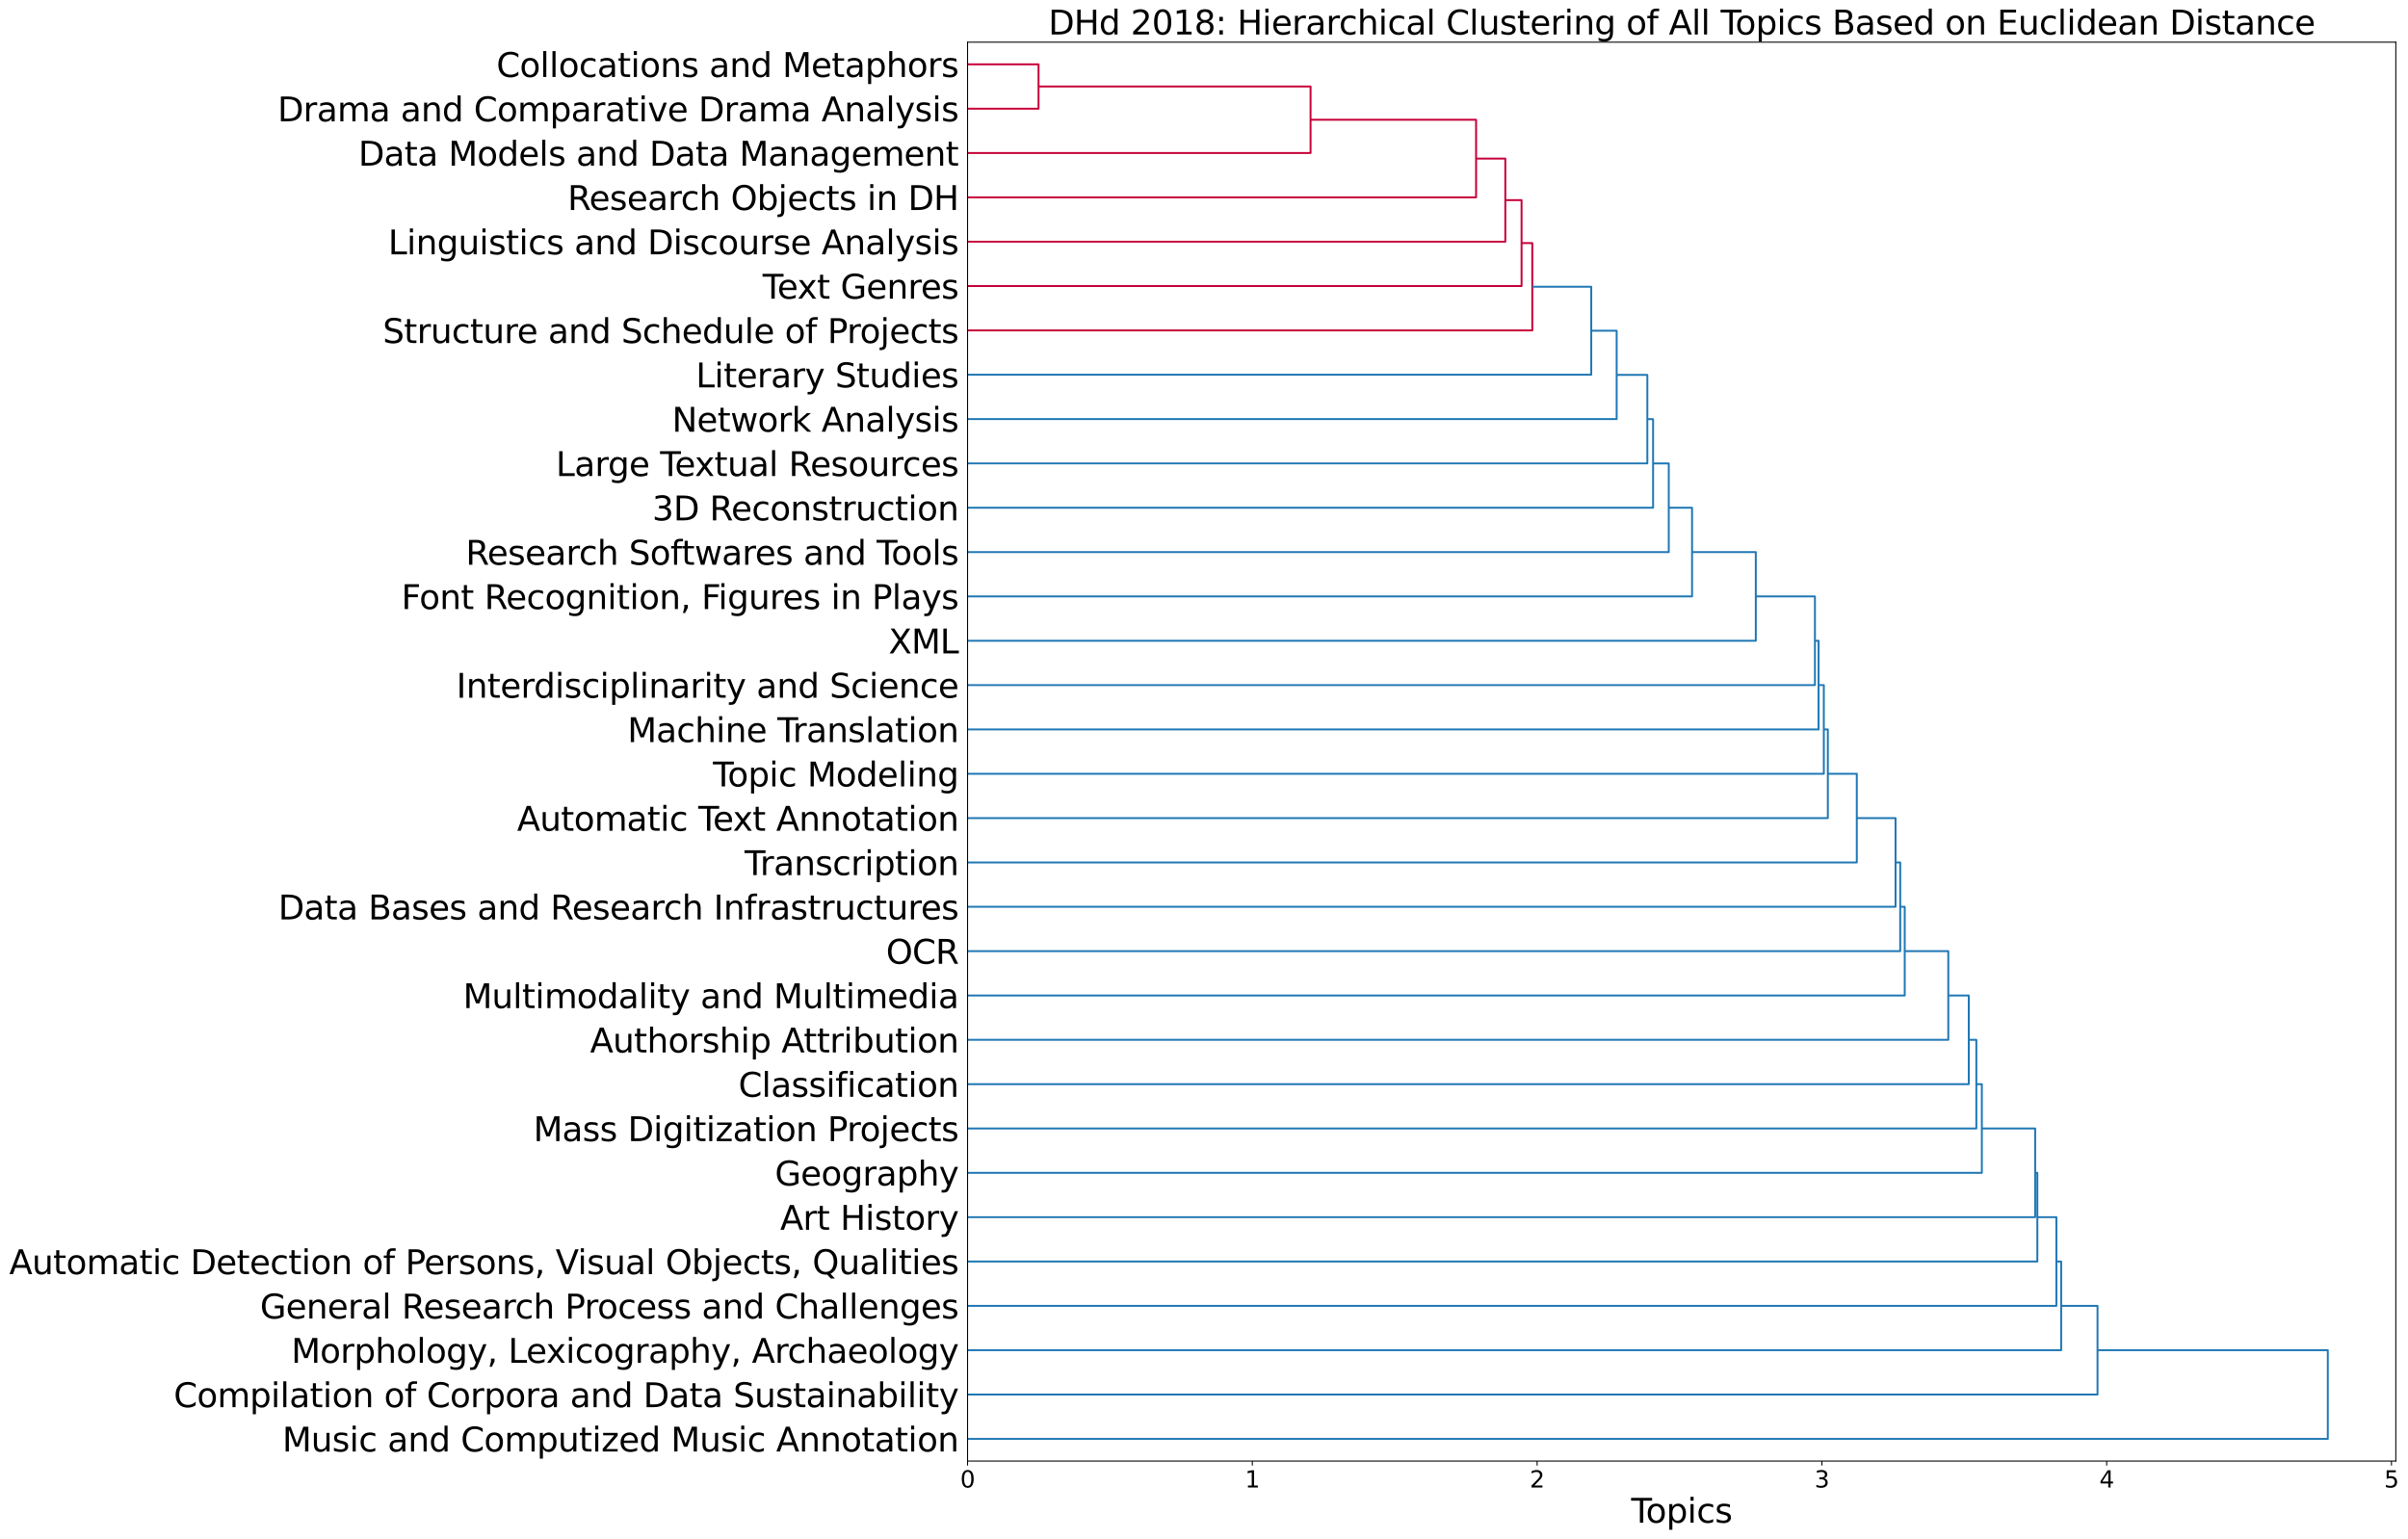 <?xml version="1.0" encoding="utf-8" standalone="no"?>
<!DOCTYPE svg PUBLIC "-//W3C//DTD SVG 1.1//EN"
  "http://www.w3.org/Graphics/SVG/1.1/DTD/svg11.dtd">
<svg xmlns:xlink="http://www.w3.org/1999/xlink" width="1881.534pt" height="1202.54pt" viewBox="0 0 1881.534 1202.54" xmlns="http://www.w3.org/2000/svg" version="1.1">
 <defs>
  <style type="text/css">*{stroke-linejoin: round; stroke-linecap: butt}</style>
 </defs>
 <g id="figure_1">
  <g id="patch_1">
   <path d="M 0 1202.54 
L 1881.534 1202.54 
L 1881.534 0 
L 0 0 
z
" style="fill: #ffffff"/>
  </g>
  <g id="axes_1">
   <g id="patch_2">
    <path d="M 756.017 1141.756 
L 1872.017 1141.756 
L 1872.017 32.956 
L 756.017 32.956 
z
" style="fill: #ffffff"/>
   </g>
   <g id="matplotlib.axis_1">
    <g id="xtick_1">
     <g id="line2d_1">
      <defs>
       <path id="md0a9337572" d="M 0 0 
L 0 3.5 
" style="stroke: #000000; stroke-width: 0.8"/>
      </defs>
      <g>
       <use xlink:href="#md0a9337572" x="756.017" y="1141.756" style="stroke: #000000; stroke-width: 0.8"/>
      </g>
     </g>
     <g id="text_1">
      <!-- 0 -->
      <g transform="translate(750.29 1162.433)scale(0.18 -0.18)">
       <defs>
        <path id="DejaVuSans-30" d="M 2034 4250 
Q 1547 4250 1301 3770 
Q 1056 3291 1056 2328 
Q 1056 1369 1301 889 
Q 1547 409 2034 409 
Q 2525 409 2770 889 
Q 3016 1369 3016 2328 
Q 3016 3291 2770 3770 
Q 2525 4250 2034 4250 
z
M 2034 4750 
Q 2819 4750 3233 4129 
Q 3647 3509 3647 2328 
Q 3647 1150 3233 529 
Q 2819 -91 2034 -91 
Q 1250 -91 836 529 
Q 422 1150 422 2328 
Q 422 3509 836 4129 
Q 1250 4750 2034 4750 
z
" transform="scale(0.016)"/>
       </defs>
       <use xlink:href="#DejaVuSans-30"/>
      </g>
     </g>
    </g>
    <g id="xtick_2">
     <g id="line2d_2">
      <g>
       <use xlink:href="#md0a9337572" x="978.535" y="1141.756" style="stroke: #000000; stroke-width: 0.8"/>
      </g>
     </g>
     <g id="text_2">
      <!-- 1 -->
      <g transform="translate(972.809 1162.433)scale(0.18 -0.18)">
       <defs>
        <path id="DejaVuSans-31" d="M 794 531 
L 1825 531 
L 1825 4091 
L 703 3866 
L 703 4441 
L 1819 4666 
L 2450 4666 
L 2450 531 
L 3481 531 
L 3481 0 
L 794 0 
L 794 531 
z
" transform="scale(0.016)"/>
       </defs>
       <use xlink:href="#DejaVuSans-31"/>
      </g>
     </g>
    </g>
    <g id="xtick_3">
     <g id="line2d_3">
      <g>
       <use xlink:href="#md0a9337572" x="1201.053" y="1141.756" style="stroke: #000000; stroke-width: 0.8"/>
      </g>
     </g>
     <g id="text_3">
      <!-- 2 -->
      <g transform="translate(1195.327 1162.433)scale(0.18 -0.18)">
       <defs>
        <path id="DejaVuSans-32" d="M 1228 531 
L 3431 531 
L 3431 0 
L 469 0 
L 469 531 
Q 828 903 1448 1529 
Q 2069 2156 2228 2338 
Q 2531 2678 2651 2914 
Q 2772 3150 2772 3378 
Q 2772 3750 2511 3984 
Q 2250 4219 1831 4219 
Q 1534 4219 1204 4116 
Q 875 4013 500 3803 
L 500 4441 
Q 881 4594 1212 4672 
Q 1544 4750 1819 4750 
Q 2544 4750 2975 4387 
Q 3406 4025 3406 3419 
Q 3406 3131 3298 2873 
Q 3191 2616 2906 2266 
Q 2828 2175 2409 1742 
Q 1991 1309 1228 531 
z
" transform="scale(0.016)"/>
       </defs>
       <use xlink:href="#DejaVuSans-32"/>
      </g>
     </g>
    </g>
    <g id="xtick_4">
     <g id="line2d_4">
      <g>
       <use xlink:href="#md0a9337572" x="1423.571" y="1141.756" style="stroke: #000000; stroke-width: 0.8"/>
      </g>
     </g>
     <g id="text_4">
      <!-- 3 -->
      <g transform="translate(1417.845 1162.433)scale(0.18 -0.18)">
       <defs>
        <path id="DejaVuSans-33" d="M 2597 2516 
Q 3050 2419 3304 2112 
Q 3559 1806 3559 1356 
Q 3559 666 3084 287 
Q 2609 -91 1734 -91 
Q 1441 -91 1130 -33 
Q 819 25 488 141 
L 488 750 
Q 750 597 1062 519 
Q 1375 441 1716 441 
Q 2309 441 2620 675 
Q 2931 909 2931 1356 
Q 2931 1769 2642 2001 
Q 2353 2234 1838 2234 
L 1294 2234 
L 1294 2753 
L 1863 2753 
Q 2328 2753 2575 2939 
Q 2822 3125 2822 3475 
Q 2822 3834 2567 4026 
Q 2313 4219 1838 4219 
Q 1578 4219 1281 4162 
Q 984 4106 628 3988 
L 628 4550 
Q 988 4650 1302 4700 
Q 1616 4750 1894 4750 
Q 2613 4750 3031 4423 
Q 3450 4097 3450 3541 
Q 3450 3153 3228 2886 
Q 3006 2619 2597 2516 
z
" transform="scale(0.016)"/>
       </defs>
       <use xlink:href="#DejaVuSans-33"/>
      </g>
     </g>
    </g>
    <g id="xtick_5">
     <g id="line2d_5">
      <g>
       <use xlink:href="#md0a9337572" x="1646.089" y="1141.756" style="stroke: #000000; stroke-width: 0.8"/>
      </g>
     </g>
     <g id="text_5">
      <!-- 4 -->
      <g transform="translate(1640.363 1162.433)scale(0.18 -0.18)">
       <defs>
        <path id="DejaVuSans-34" d="M 2419 4116 
L 825 1625 
L 2419 1625 
L 2419 4116 
z
M 2253 4666 
L 3047 4666 
L 3047 1625 
L 3713 1625 
L 3713 1100 
L 3047 1100 
L 3047 0 
L 2419 0 
L 2419 1100 
L 313 1100 
L 313 1709 
L 2253 4666 
z
" transform="scale(0.016)"/>
       </defs>
       <use xlink:href="#DejaVuSans-34"/>
      </g>
     </g>
    </g>
    <g id="xtick_6">
     <g id="line2d_6">
      <g>
       <use xlink:href="#md0a9337572" x="1868.608" y="1141.756" style="stroke: #000000; stroke-width: 0.8"/>
      </g>
     </g>
     <g id="text_6">
      <!-- 5 -->
      <g transform="translate(1862.881 1162.433)scale(0.18 -0.18)">
       <defs>
        <path id="DejaVuSans-35" d="M 691 4666 
L 3169 4666 
L 3169 4134 
L 1269 4134 
L 1269 2991 
Q 1406 3038 1543 3061 
Q 1681 3084 1819 3084 
Q 2600 3084 3056 2656 
Q 3513 2228 3513 1497 
Q 3513 744 3044 326 
Q 2575 -91 1722 -91 
Q 1428 -91 1123 -41 
Q 819 9 494 109 
L 494 744 
Q 775 591 1075 516 
Q 1375 441 1709 441 
Q 2250 441 2565 725 
Q 2881 1009 2881 1497 
Q 2881 1984 2565 2268 
Q 2250 2553 1709 2553 
Q 1456 2553 1204 2497 
Q 953 2441 691 2322 
L 691 4666 
z
" transform="scale(0.016)"/>
       </defs>
       <use xlink:href="#DejaVuSans-35"/>
      </g>
     </g>
    </g>
    <g id="text_7">
     <!-- Topics -->
     <g transform="translate(1274.547 1189.932)scale(0.26 -0.26)">
      <defs>
       <path id="DejaVuSans-54" d="M -19 4666 
L 3928 4666 
L 3928 4134 
L 2272 4134 
L 2272 0 
L 1638 0 
L 1638 4134 
L -19 4134 
L -19 4666 
z
" transform="scale(0.016)"/>
       <path id="DejaVuSans-6f" d="M 1959 3097 
Q 1497 3097 1228 2736 
Q 959 2375 959 1747 
Q 959 1119 1226 758 
Q 1494 397 1959 397 
Q 2419 397 2687 759 
Q 2956 1122 2956 1747 
Q 2956 2369 2687 2733 
Q 2419 3097 1959 3097 
z
M 1959 3584 
Q 2709 3584 3137 3096 
Q 3566 2609 3566 1747 
Q 3566 888 3137 398 
Q 2709 -91 1959 -91 
Q 1206 -91 779 398 
Q 353 888 353 1747 
Q 353 2609 779 3096 
Q 1206 3584 1959 3584 
z
" transform="scale(0.016)"/>
       <path id="DejaVuSans-70" d="M 1159 525 
L 1159 -1331 
L 581 -1331 
L 581 3500 
L 1159 3500 
L 1159 2969 
Q 1341 3281 1617 3432 
Q 1894 3584 2278 3584 
Q 2916 3584 3314 3078 
Q 3713 2572 3713 1747 
Q 3713 922 3314 415 
Q 2916 -91 2278 -91 
Q 1894 -91 1617 61 
Q 1341 213 1159 525 
z
M 3116 1747 
Q 3116 2381 2855 2742 
Q 2594 3103 2138 3103 
Q 1681 3103 1420 2742 
Q 1159 2381 1159 1747 
Q 1159 1113 1420 752 
Q 1681 391 2138 391 
Q 2594 391 2855 752 
Q 3116 1113 3116 1747 
z
" transform="scale(0.016)"/>
       <path id="DejaVuSans-69" d="M 603 3500 
L 1178 3500 
L 1178 0 
L 603 0 
L 603 3500 
z
M 603 4863 
L 1178 4863 
L 1178 4134 
L 603 4134 
L 603 4863 
z
" transform="scale(0.016)"/>
       <path id="DejaVuSans-63" d="M 3122 3366 
L 3122 2828 
Q 2878 2963 2633 3030 
Q 2388 3097 2138 3097 
Q 1578 3097 1268 2742 
Q 959 2388 959 1747 
Q 959 1106 1268 751 
Q 1578 397 2138 397 
Q 2388 397 2633 464 
Q 2878 531 3122 666 
L 3122 134 
Q 2881 22 2623 -34 
Q 2366 -91 2075 -91 
Q 1284 -91 818 406 
Q 353 903 353 1747 
Q 353 2603 823 3093 
Q 1294 3584 2113 3584 
Q 2378 3584 2631 3529 
Q 2884 3475 3122 3366 
z
" transform="scale(0.016)"/>
       <path id="DejaVuSans-73" d="M 2834 3397 
L 2834 2853 
Q 2591 2978 2328 3040 
Q 2066 3103 1784 3103 
Q 1356 3103 1142 2972 
Q 928 2841 928 2578 
Q 928 2378 1081 2264 
Q 1234 2150 1697 2047 
L 1894 2003 
Q 2506 1872 2764 1633 
Q 3022 1394 3022 966 
Q 3022 478 2636 193 
Q 2250 -91 1575 -91 
Q 1294 -91 989 -36 
Q 684 19 347 128 
L 347 722 
Q 666 556 975 473 
Q 1284 391 1588 391 
Q 1994 391 2212 530 
Q 2431 669 2431 922 
Q 2431 1156 2273 1281 
Q 2116 1406 1581 1522 
L 1381 1569 
Q 847 1681 609 1914 
Q 372 2147 372 2553 
Q 372 3047 722 3315 
Q 1072 3584 1716 3584 
Q 2034 3584 2315 3537 
Q 2597 3491 2834 3397 
z
" transform="scale(0.016)"/>
      </defs>
      <use xlink:href="#DejaVuSans-54"/>
      <use xlink:href="#DejaVuSans-6f" x="44.084"/>
      <use xlink:href="#DejaVuSans-70" x="105.266"/>
      <use xlink:href="#DejaVuSans-69" x="168.742"/>
      <use xlink:href="#DejaVuSans-63" x="196.525"/>
      <use xlink:href="#DejaVuSans-73" x="251.506"/>
     </g>
    </g>
   </g>
   <g id="matplotlib.axis_2">
    <g id="ytick_1">
     <g id="text_8">
      <!-- Music and Computized Music Annotation -->
      <g transform="translate(220.583 1134.309)scale(0.26 -0.26)">
       <defs>
        <path id="DejaVuSans-4d" d="M 628 4666 
L 1569 4666 
L 2759 1491 
L 3956 4666 
L 4897 4666 
L 4897 0 
L 4281 0 
L 4281 4097 
L 3078 897 
L 2444 897 
L 1241 4097 
L 1241 0 
L 628 0 
L 628 4666 
z
" transform="scale(0.016)"/>
        <path id="DejaVuSans-75" d="M 544 1381 
L 544 3500 
L 1119 3500 
L 1119 1403 
Q 1119 906 1312 657 
Q 1506 409 1894 409 
Q 2359 409 2629 706 
Q 2900 1003 2900 1516 
L 2900 3500 
L 3475 3500 
L 3475 0 
L 2900 0 
L 2900 538 
Q 2691 219 2414 64 
Q 2138 -91 1772 -91 
Q 1169 -91 856 284 
Q 544 659 544 1381 
z
M 1991 3584 
L 1991 3584 
z
" transform="scale(0.016)"/>
        <path id="DejaVuSans-20" transform="scale(0.016)"/>
        <path id="DejaVuSans-61" d="M 2194 1759 
Q 1497 1759 1228 1600 
Q 959 1441 959 1056 
Q 959 750 1161 570 
Q 1363 391 1709 391 
Q 2188 391 2477 730 
Q 2766 1069 2766 1631 
L 2766 1759 
L 2194 1759 
z
M 3341 1997 
L 3341 0 
L 2766 0 
L 2766 531 
Q 2569 213 2275 61 
Q 1981 -91 1556 -91 
Q 1019 -91 701 211 
Q 384 513 384 1019 
Q 384 1609 779 1909 
Q 1175 2209 1959 2209 
L 2766 2209 
L 2766 2266 
Q 2766 2663 2505 2880 
Q 2244 3097 1772 3097 
Q 1472 3097 1187 3025 
Q 903 2953 641 2809 
L 641 3341 
Q 956 3463 1253 3523 
Q 1550 3584 1831 3584 
Q 2591 3584 2966 3190 
Q 3341 2797 3341 1997 
z
" transform="scale(0.016)"/>
        <path id="DejaVuSans-6e" d="M 3513 2113 
L 3513 0 
L 2938 0 
L 2938 2094 
Q 2938 2591 2744 2837 
Q 2550 3084 2163 3084 
Q 1697 3084 1428 2787 
Q 1159 2491 1159 1978 
L 1159 0 
L 581 0 
L 581 3500 
L 1159 3500 
L 1159 2956 
Q 1366 3272 1645 3428 
Q 1925 3584 2291 3584 
Q 2894 3584 3203 3211 
Q 3513 2838 3513 2113 
z
" transform="scale(0.016)"/>
        <path id="DejaVuSans-64" d="M 2906 2969 
L 2906 4863 
L 3481 4863 
L 3481 0 
L 2906 0 
L 2906 525 
Q 2725 213 2448 61 
Q 2172 -91 1784 -91 
Q 1150 -91 751 415 
Q 353 922 353 1747 
Q 353 2572 751 3078 
Q 1150 3584 1784 3584 
Q 2172 3584 2448 3432 
Q 2725 3281 2906 2969 
z
M 947 1747 
Q 947 1113 1208 752 
Q 1469 391 1925 391 
Q 2381 391 2643 752 
Q 2906 1113 2906 1747 
Q 2906 2381 2643 2742 
Q 2381 3103 1925 3103 
Q 1469 3103 1208 2742 
Q 947 2381 947 1747 
z
" transform="scale(0.016)"/>
        <path id="DejaVuSans-43" d="M 4122 4306 
L 4122 3641 
Q 3803 3938 3442 4084 
Q 3081 4231 2675 4231 
Q 1875 4231 1450 3742 
Q 1025 3253 1025 2328 
Q 1025 1406 1450 917 
Q 1875 428 2675 428 
Q 3081 428 3442 575 
Q 3803 722 4122 1019 
L 4122 359 
Q 3791 134 3420 21 
Q 3050 -91 2638 -91 
Q 1578 -91 968 557 
Q 359 1206 359 2328 
Q 359 3453 968 4101 
Q 1578 4750 2638 4750 
Q 3056 4750 3426 4639 
Q 3797 4528 4122 4306 
z
" transform="scale(0.016)"/>
        <path id="DejaVuSans-6d" d="M 3328 2828 
Q 3544 3216 3844 3400 
Q 4144 3584 4550 3584 
Q 5097 3584 5394 3201 
Q 5691 2819 5691 2113 
L 5691 0 
L 5113 0 
L 5113 2094 
Q 5113 2597 4934 2840 
Q 4756 3084 4391 3084 
Q 3944 3084 3684 2787 
Q 3425 2491 3425 1978 
L 3425 0 
L 2847 0 
L 2847 2094 
Q 2847 2600 2669 2842 
Q 2491 3084 2119 3084 
Q 1678 3084 1418 2786 
Q 1159 2488 1159 1978 
L 1159 0 
L 581 0 
L 581 3500 
L 1159 3500 
L 1159 2956 
Q 1356 3278 1631 3431 
Q 1906 3584 2284 3584 
Q 2666 3584 2933 3390 
Q 3200 3197 3328 2828 
z
" transform="scale(0.016)"/>
        <path id="DejaVuSans-74" d="M 1172 4494 
L 1172 3500 
L 2356 3500 
L 2356 3053 
L 1172 3053 
L 1172 1153 
Q 1172 725 1289 603 
Q 1406 481 1766 481 
L 2356 481 
L 2356 0 
L 1766 0 
Q 1100 0 847 248 
Q 594 497 594 1153 
L 594 3053 
L 172 3053 
L 172 3500 
L 594 3500 
L 594 4494 
L 1172 4494 
z
" transform="scale(0.016)"/>
        <path id="DejaVuSans-7a" d="M 353 3500 
L 3084 3500 
L 3084 2975 
L 922 459 
L 3084 459 
L 3084 0 
L 275 0 
L 275 525 
L 2438 3041 
L 353 3041 
L 353 3500 
z
" transform="scale(0.016)"/>
        <path id="DejaVuSans-65" d="M 3597 1894 
L 3597 1613 
L 953 1613 
Q 991 1019 1311 708 
Q 1631 397 2203 397 
Q 2534 397 2845 478 
Q 3156 559 3463 722 
L 3463 178 
Q 3153 47 2828 -22 
Q 2503 -91 2169 -91 
Q 1331 -91 842 396 
Q 353 884 353 1716 
Q 353 2575 817 3079 
Q 1281 3584 2069 3584 
Q 2775 3584 3186 3129 
Q 3597 2675 3597 1894 
z
M 3022 2063 
Q 3016 2534 2758 2815 
Q 2500 3097 2075 3097 
Q 1594 3097 1305 2825 
Q 1016 2553 972 2059 
L 3022 2063 
z
" transform="scale(0.016)"/>
        <path id="DejaVuSans-41" d="M 2188 4044 
L 1331 1722 
L 3047 1722 
L 2188 4044 
z
M 1831 4666 
L 2547 4666 
L 4325 0 
L 3669 0 
L 3244 1197 
L 1141 1197 
L 716 0 
L 50 0 
L 1831 4666 
z
" transform="scale(0.016)"/>
       </defs>
       <use xlink:href="#DejaVuSans-4d"/>
       <use xlink:href="#DejaVuSans-75" x="86.279"/>
       <use xlink:href="#DejaVuSans-73" x="149.658"/>
       <use xlink:href="#DejaVuSans-69" x="201.758"/>
       <use xlink:href="#DejaVuSans-63" x="229.541"/>
       <use xlink:href="#DejaVuSans-20" x="284.521"/>
       <use xlink:href="#DejaVuSans-61" x="316.309"/>
       <use xlink:href="#DejaVuSans-6e" x="377.588"/>
       <use xlink:href="#DejaVuSans-64" x="440.967"/>
       <use xlink:href="#DejaVuSans-20" x="504.443"/>
       <use xlink:href="#DejaVuSans-43" x="536.23"/>
       <use xlink:href="#DejaVuSans-6f" x="606.055"/>
       <use xlink:href="#DejaVuSans-6d" x="667.236"/>
       <use xlink:href="#DejaVuSans-70" x="764.648"/>
       <use xlink:href="#DejaVuSans-75" x="828.125"/>
       <use xlink:href="#DejaVuSans-74" x="891.504"/>
       <use xlink:href="#DejaVuSans-69" x="930.713"/>
       <use xlink:href="#DejaVuSans-7a" x="958.496"/>
       <use xlink:href="#DejaVuSans-65" x="1010.986"/>
       <use xlink:href="#DejaVuSans-64" x="1072.51"/>
       <use xlink:href="#DejaVuSans-20" x="1135.986"/>
       <use xlink:href="#DejaVuSans-4d" x="1167.773"/>
       <use xlink:href="#DejaVuSans-75" x="1254.053"/>
       <use xlink:href="#DejaVuSans-73" x="1317.432"/>
       <use xlink:href="#DejaVuSans-69" x="1369.531"/>
       <use xlink:href="#DejaVuSans-63" x="1397.314"/>
       <use xlink:href="#DejaVuSans-20" x="1452.295"/>
       <use xlink:href="#DejaVuSans-41" x="1484.082"/>
       <use xlink:href="#DejaVuSans-6e" x="1552.49"/>
       <use xlink:href="#DejaVuSans-6e" x="1615.869"/>
       <use xlink:href="#DejaVuSans-6f" x="1679.248"/>
       <use xlink:href="#DejaVuSans-74" x="1740.43"/>
       <use xlink:href="#DejaVuSans-61" x="1779.639"/>
       <use xlink:href="#DejaVuSans-74" x="1840.918"/>
       <use xlink:href="#DejaVuSans-69" x="1880.127"/>
       <use xlink:href="#DejaVuSans-6f" x="1907.91"/>
       <use xlink:href="#DejaVuSans-6e" x="1969.092"/>
      </g>
     </g>
    </g>
    <g id="ytick_2">
     <g id="text_9">
      <!-- Compilation of Corpora and Data Sustainability -->
      <g transform="translate(135.733 1099.659)scale(0.26 -0.26)">
       <defs>
        <path id="DejaVuSans-6c" d="M 603 4863 
L 1178 4863 
L 1178 0 
L 603 0 
L 603 4863 
z
" transform="scale(0.016)"/>
        <path id="DejaVuSans-66" d="M 2375 4863 
L 2375 4384 
L 1825 4384 
Q 1516 4384 1395 4259 
Q 1275 4134 1275 3809 
L 1275 3500 
L 2222 3500 
L 2222 3053 
L 1275 3053 
L 1275 0 
L 697 0 
L 697 3053 
L 147 3053 
L 147 3500 
L 697 3500 
L 697 3744 
Q 697 4328 969 4595 
Q 1241 4863 1831 4863 
L 2375 4863 
z
" transform="scale(0.016)"/>
        <path id="DejaVuSans-72" d="M 2631 2963 
Q 2534 3019 2420 3045 
Q 2306 3072 2169 3072 
Q 1681 3072 1420 2755 
Q 1159 2438 1159 1844 
L 1159 0 
L 581 0 
L 581 3500 
L 1159 3500 
L 1159 2956 
Q 1341 3275 1631 3429 
Q 1922 3584 2338 3584 
Q 2397 3584 2469 3576 
Q 2541 3569 2628 3553 
L 2631 2963 
z
" transform="scale(0.016)"/>
        <path id="DejaVuSans-44" d="M 1259 4147 
L 1259 519 
L 2022 519 
Q 2988 519 3436 956 
Q 3884 1394 3884 2338 
Q 3884 3275 3436 3711 
Q 2988 4147 2022 4147 
L 1259 4147 
z
M 628 4666 
L 1925 4666 
Q 3281 4666 3915 4102 
Q 4550 3538 4550 2338 
Q 4550 1131 3912 565 
Q 3275 0 1925 0 
L 628 0 
L 628 4666 
z
" transform="scale(0.016)"/>
        <path id="DejaVuSans-53" d="M 3425 4513 
L 3425 3897 
Q 3066 4069 2747 4153 
Q 2428 4238 2131 4238 
Q 1616 4238 1336 4038 
Q 1056 3838 1056 3469 
Q 1056 3159 1242 3001 
Q 1428 2844 1947 2747 
L 2328 2669 
Q 3034 2534 3370 2195 
Q 3706 1856 3706 1288 
Q 3706 609 3251 259 
Q 2797 -91 1919 -91 
Q 1588 -91 1214 -16 
Q 841 59 441 206 
L 441 856 
Q 825 641 1194 531 
Q 1563 422 1919 422 
Q 2459 422 2753 634 
Q 3047 847 3047 1241 
Q 3047 1584 2836 1778 
Q 2625 1972 2144 2069 
L 1759 2144 
Q 1053 2284 737 2584 
Q 422 2884 422 3419 
Q 422 4038 858 4394 
Q 1294 4750 2059 4750 
Q 2388 4750 2728 4690 
Q 3069 4631 3425 4513 
z
" transform="scale(0.016)"/>
        <path id="DejaVuSans-62" d="M 3116 1747 
Q 3116 2381 2855 2742 
Q 2594 3103 2138 3103 
Q 1681 3103 1420 2742 
Q 1159 2381 1159 1747 
Q 1159 1113 1420 752 
Q 1681 391 2138 391 
Q 2594 391 2855 752 
Q 3116 1113 3116 1747 
z
M 1159 2969 
Q 1341 3281 1617 3432 
Q 1894 3584 2278 3584 
Q 2916 3584 3314 3078 
Q 3713 2572 3713 1747 
Q 3713 922 3314 415 
Q 2916 -91 2278 -91 
Q 1894 -91 1617 61 
Q 1341 213 1159 525 
L 1159 0 
L 581 0 
L 581 4863 
L 1159 4863 
L 1159 2969 
z
" transform="scale(0.016)"/>
        <path id="DejaVuSans-79" d="M 2059 -325 
Q 1816 -950 1584 -1140 
Q 1353 -1331 966 -1331 
L 506 -1331 
L 506 -850 
L 844 -850 
Q 1081 -850 1212 -737 
Q 1344 -625 1503 -206 
L 1606 56 
L 191 3500 
L 800 3500 
L 1894 763 
L 2988 3500 
L 3597 3500 
L 2059 -325 
z
" transform="scale(0.016)"/>
       </defs>
       <use xlink:href="#DejaVuSans-43"/>
       <use xlink:href="#DejaVuSans-6f" x="69.824"/>
       <use xlink:href="#DejaVuSans-6d" x="131.006"/>
       <use xlink:href="#DejaVuSans-70" x="228.418"/>
       <use xlink:href="#DejaVuSans-69" x="291.895"/>
       <use xlink:href="#DejaVuSans-6c" x="319.678"/>
       <use xlink:href="#DejaVuSans-61" x="347.461"/>
       <use xlink:href="#DejaVuSans-74" x="408.74"/>
       <use xlink:href="#DejaVuSans-69" x="447.949"/>
       <use xlink:href="#DejaVuSans-6f" x="475.732"/>
       <use xlink:href="#DejaVuSans-6e" x="536.914"/>
       <use xlink:href="#DejaVuSans-20" x="600.293"/>
       <use xlink:href="#DejaVuSans-6f" x="632.08"/>
       <use xlink:href="#DejaVuSans-66" x="693.262"/>
       <use xlink:href="#DejaVuSans-20" x="728.467"/>
       <use xlink:href="#DejaVuSans-43" x="760.254"/>
       <use xlink:href="#DejaVuSans-6f" x="830.078"/>
       <use xlink:href="#DejaVuSans-72" x="891.26"/>
       <use xlink:href="#DejaVuSans-70" x="932.373"/>
       <use xlink:href="#DejaVuSans-6f" x="995.85"/>
       <use xlink:href="#DejaVuSans-72" x="1057.031"/>
       <use xlink:href="#DejaVuSans-61" x="1098.145"/>
       <use xlink:href="#DejaVuSans-20" x="1159.424"/>
       <use xlink:href="#DejaVuSans-61" x="1191.211"/>
       <use xlink:href="#DejaVuSans-6e" x="1252.49"/>
       <use xlink:href="#DejaVuSans-64" x="1315.869"/>
       <use xlink:href="#DejaVuSans-20" x="1379.346"/>
       <use xlink:href="#DejaVuSans-44" x="1411.133"/>
       <use xlink:href="#DejaVuSans-61" x="1488.135"/>
       <use xlink:href="#DejaVuSans-74" x="1549.414"/>
       <use xlink:href="#DejaVuSans-61" x="1588.623"/>
       <use xlink:href="#DejaVuSans-20" x="1649.902"/>
       <use xlink:href="#DejaVuSans-53" x="1681.689"/>
       <use xlink:href="#DejaVuSans-75" x="1745.166"/>
       <use xlink:href="#DejaVuSans-73" x="1808.545"/>
       <use xlink:href="#DejaVuSans-74" x="1860.645"/>
       <use xlink:href="#DejaVuSans-61" x="1899.854"/>
       <use xlink:href="#DejaVuSans-69" x="1961.133"/>
       <use xlink:href="#DejaVuSans-6e" x="1988.916"/>
       <use xlink:href="#DejaVuSans-61" x="2052.295"/>
       <use xlink:href="#DejaVuSans-62" x="2113.574"/>
       <use xlink:href="#DejaVuSans-69" x="2177.051"/>
       <use xlink:href="#DejaVuSans-6c" x="2204.834"/>
       <use xlink:href="#DejaVuSans-69" x="2232.617"/>
       <use xlink:href="#DejaVuSans-74" x="2260.4"/>
       <use xlink:href="#DejaVuSans-79" x="2299.609"/>
      </g>
     </g>
    </g>
    <g id="ytick_3">
     <g id="text_10">
      <!-- Morphology, Lexicography, Archaeology -->
      <g transform="translate(227.595 1065.009)scale(0.26 -0.26)">
       <defs>
        <path id="DejaVuSans-68" d="M 3513 2113 
L 3513 0 
L 2938 0 
L 2938 2094 
Q 2938 2591 2744 2837 
Q 2550 3084 2163 3084 
Q 1697 3084 1428 2787 
Q 1159 2491 1159 1978 
L 1159 0 
L 581 0 
L 581 4863 
L 1159 4863 
L 1159 2956 
Q 1366 3272 1645 3428 
Q 1925 3584 2291 3584 
Q 2894 3584 3203 3211 
Q 3513 2838 3513 2113 
z
" transform="scale(0.016)"/>
        <path id="DejaVuSans-67" d="M 2906 1791 
Q 2906 2416 2648 2759 
Q 2391 3103 1925 3103 
Q 1463 3103 1205 2759 
Q 947 2416 947 1791 
Q 947 1169 1205 825 
Q 1463 481 1925 481 
Q 2391 481 2648 825 
Q 2906 1169 2906 1791 
z
M 3481 434 
Q 3481 -459 3084 -895 
Q 2688 -1331 1869 -1331 
Q 1566 -1331 1297 -1286 
Q 1028 -1241 775 -1147 
L 775 -588 
Q 1028 -725 1275 -790 
Q 1522 -856 1778 -856 
Q 2344 -856 2625 -561 
Q 2906 -266 2906 331 
L 2906 616 
Q 2728 306 2450 153 
Q 2172 0 1784 0 
Q 1141 0 747 490 
Q 353 981 353 1791 
Q 353 2603 747 3093 
Q 1141 3584 1784 3584 
Q 2172 3584 2450 3431 
Q 2728 3278 2906 2969 
L 2906 3500 
L 3481 3500 
L 3481 434 
z
" transform="scale(0.016)"/>
        <path id="DejaVuSans-2c" d="M 750 794 
L 1409 794 
L 1409 256 
L 897 -744 
L 494 -744 
L 750 256 
L 750 794 
z
" transform="scale(0.016)"/>
        <path id="DejaVuSans-4c" d="M 628 4666 
L 1259 4666 
L 1259 531 
L 3531 531 
L 3531 0 
L 628 0 
L 628 4666 
z
" transform="scale(0.016)"/>
        <path id="DejaVuSans-78" d="M 3513 3500 
L 2247 1797 
L 3578 0 
L 2900 0 
L 1881 1375 
L 863 0 
L 184 0 
L 1544 1831 
L 300 3500 
L 978 3500 
L 1906 2253 
L 2834 3500 
L 3513 3500 
z
" transform="scale(0.016)"/>
       </defs>
       <use xlink:href="#DejaVuSans-4d"/>
       <use xlink:href="#DejaVuSans-6f" x="86.279"/>
       <use xlink:href="#DejaVuSans-72" x="147.461"/>
       <use xlink:href="#DejaVuSans-70" x="188.574"/>
       <use xlink:href="#DejaVuSans-68" x="252.051"/>
       <use xlink:href="#DejaVuSans-6f" x="315.43"/>
       <use xlink:href="#DejaVuSans-6c" x="376.611"/>
       <use xlink:href="#DejaVuSans-6f" x="404.395"/>
       <use xlink:href="#DejaVuSans-67" x="465.576"/>
       <use xlink:href="#DejaVuSans-79" x="529.053"/>
       <use xlink:href="#DejaVuSans-2c" x="588.232"/>
       <use xlink:href="#DejaVuSans-20" x="620.02"/>
       <use xlink:href="#DejaVuSans-4c" x="651.807"/>
       <use xlink:href="#DejaVuSans-65" x="705.77"/>
       <use xlink:href="#DejaVuSans-78" x="765.543"/>
       <use xlink:href="#DejaVuSans-69" x="824.723"/>
       <use xlink:href="#DejaVuSans-63" x="852.506"/>
       <use xlink:href="#DejaVuSans-6f" x="907.486"/>
       <use xlink:href="#DejaVuSans-67" x="968.668"/>
       <use xlink:href="#DejaVuSans-72" x="1032.145"/>
       <use xlink:href="#DejaVuSans-61" x="1073.258"/>
       <use xlink:href="#DejaVuSans-70" x="1134.537"/>
       <use xlink:href="#DejaVuSans-68" x="1198.014"/>
       <use xlink:href="#DejaVuSans-79" x="1261.393"/>
       <use xlink:href="#DejaVuSans-2c" x="1320.572"/>
       <use xlink:href="#DejaVuSans-20" x="1352.359"/>
       <use xlink:href="#DejaVuSans-41" x="1384.146"/>
       <use xlink:href="#DejaVuSans-72" x="1452.555"/>
       <use xlink:href="#DejaVuSans-63" x="1491.418"/>
       <use xlink:href="#DejaVuSans-68" x="1546.398"/>
       <use xlink:href="#DejaVuSans-61" x="1609.777"/>
       <use xlink:href="#DejaVuSans-65" x="1671.057"/>
       <use xlink:href="#DejaVuSans-6f" x="1732.58"/>
       <use xlink:href="#DejaVuSans-6c" x="1793.762"/>
       <use xlink:href="#DejaVuSans-6f" x="1821.545"/>
       <use xlink:href="#DejaVuSans-67" x="1882.727"/>
       <use xlink:href="#DejaVuSans-79" x="1946.203"/>
      </g>
     </g>
    </g>
    <g id="ytick_4">
     <g id="text_11">
      <!-- General Research Process and Challenges -->
      <g transform="translate(203.183 1030.359)scale(0.26 -0.26)">
       <defs>
        <path id="DejaVuSans-47" d="M 3809 666 
L 3809 1919 
L 2778 1919 
L 2778 2438 
L 4434 2438 
L 4434 434 
Q 4069 175 3628 42 
Q 3188 -91 2688 -91 
Q 1594 -91 976 548 
Q 359 1188 359 2328 
Q 359 3472 976 4111 
Q 1594 4750 2688 4750 
Q 3144 4750 3555 4637 
Q 3966 4525 4313 4306 
L 4313 3634 
Q 3963 3931 3569 4081 
Q 3175 4231 2741 4231 
Q 1884 4231 1454 3753 
Q 1025 3275 1025 2328 
Q 1025 1384 1454 906 
Q 1884 428 2741 428 
Q 3075 428 3337 486 
Q 3600 544 3809 666 
z
" transform="scale(0.016)"/>
        <path id="DejaVuSans-52" d="M 2841 2188 
Q 3044 2119 3236 1894 
Q 3428 1669 3622 1275 
L 4263 0 
L 3584 0 
L 2988 1197 
Q 2756 1666 2539 1819 
Q 2322 1972 1947 1972 
L 1259 1972 
L 1259 0 
L 628 0 
L 628 4666 
L 2053 4666 
Q 2853 4666 3247 4331 
Q 3641 3997 3641 3322 
Q 3641 2881 3436 2590 
Q 3231 2300 2841 2188 
z
M 1259 4147 
L 1259 2491 
L 2053 2491 
Q 2509 2491 2742 2702 
Q 2975 2913 2975 3322 
Q 2975 3731 2742 3939 
Q 2509 4147 2053 4147 
L 1259 4147 
z
" transform="scale(0.016)"/>
        <path id="DejaVuSans-50" d="M 1259 4147 
L 1259 2394 
L 2053 2394 
Q 2494 2394 2734 2622 
Q 2975 2850 2975 3272 
Q 2975 3691 2734 3919 
Q 2494 4147 2053 4147 
L 1259 4147 
z
M 628 4666 
L 2053 4666 
Q 2838 4666 3239 4311 
Q 3641 3956 3641 3272 
Q 3641 2581 3239 2228 
Q 2838 1875 2053 1875 
L 1259 1875 
L 1259 0 
L 628 0 
L 628 4666 
z
" transform="scale(0.016)"/>
       </defs>
       <use xlink:href="#DejaVuSans-47"/>
       <use xlink:href="#DejaVuSans-65" x="77.49"/>
       <use xlink:href="#DejaVuSans-6e" x="139.014"/>
       <use xlink:href="#DejaVuSans-65" x="202.393"/>
       <use xlink:href="#DejaVuSans-72" x="263.916"/>
       <use xlink:href="#DejaVuSans-61" x="305.029"/>
       <use xlink:href="#DejaVuSans-6c" x="366.309"/>
       <use xlink:href="#DejaVuSans-20" x="394.092"/>
       <use xlink:href="#DejaVuSans-52" x="425.879"/>
       <use xlink:href="#DejaVuSans-65" x="490.861"/>
       <use xlink:href="#DejaVuSans-73" x="552.385"/>
       <use xlink:href="#DejaVuSans-65" x="604.484"/>
       <use xlink:href="#DejaVuSans-61" x="666.008"/>
       <use xlink:href="#DejaVuSans-72" x="727.287"/>
       <use xlink:href="#DejaVuSans-63" x="766.15"/>
       <use xlink:href="#DejaVuSans-68" x="821.131"/>
       <use xlink:href="#DejaVuSans-20" x="884.51"/>
       <use xlink:href="#DejaVuSans-50" x="916.297"/>
       <use xlink:href="#DejaVuSans-72" x="974.85"/>
       <use xlink:href="#DejaVuSans-6f" x="1013.713"/>
       <use xlink:href="#DejaVuSans-63" x="1074.895"/>
       <use xlink:href="#DejaVuSans-65" x="1129.875"/>
       <use xlink:href="#DejaVuSans-73" x="1191.398"/>
       <use xlink:href="#DejaVuSans-73" x="1243.498"/>
       <use xlink:href="#DejaVuSans-20" x="1295.598"/>
       <use xlink:href="#DejaVuSans-61" x="1327.385"/>
       <use xlink:href="#DejaVuSans-6e" x="1388.664"/>
       <use xlink:href="#DejaVuSans-64" x="1452.043"/>
       <use xlink:href="#DejaVuSans-20" x="1515.52"/>
       <use xlink:href="#DejaVuSans-43" x="1547.307"/>
       <use xlink:href="#DejaVuSans-68" x="1617.131"/>
       <use xlink:href="#DejaVuSans-61" x="1680.51"/>
       <use xlink:href="#DejaVuSans-6c" x="1741.789"/>
       <use xlink:href="#DejaVuSans-6c" x="1769.572"/>
       <use xlink:href="#DejaVuSans-65" x="1797.355"/>
       <use xlink:href="#DejaVuSans-6e" x="1858.879"/>
       <use xlink:href="#DejaVuSans-67" x="1922.258"/>
       <use xlink:href="#DejaVuSans-65" x="1985.734"/>
       <use xlink:href="#DejaVuSans-73" x="2047.258"/>
      </g>
     </g>
    </g>
    <g id="ytick_5">
     <g id="text_12">
      <!-- Automatic Detection of Persons, Visual Objects, Qualities -->
      <g transform="translate(7.2 995.709)scale(0.26 -0.26)">
       <defs>
        <path id="DejaVuSans-56" d="M 1831 0 
L 50 4666 
L 709 4666 
L 2188 738 
L 3669 4666 
L 4325 4666 
L 2547 0 
L 1831 0 
z
" transform="scale(0.016)"/>
        <path id="DejaVuSans-4f" d="M 2522 4238 
Q 1834 4238 1429 3725 
Q 1025 3213 1025 2328 
Q 1025 1447 1429 934 
Q 1834 422 2522 422 
Q 3209 422 3611 934 
Q 4013 1447 4013 2328 
Q 4013 3213 3611 3725 
Q 3209 4238 2522 4238 
z
M 2522 4750 
Q 3503 4750 4090 4092 
Q 4678 3434 4678 2328 
Q 4678 1225 4090 567 
Q 3503 -91 2522 -91 
Q 1538 -91 948 565 
Q 359 1222 359 2328 
Q 359 3434 948 4092 
Q 1538 4750 2522 4750 
z
" transform="scale(0.016)"/>
        <path id="DejaVuSans-6a" d="M 603 3500 
L 1178 3500 
L 1178 -63 
Q 1178 -731 923 -1031 
Q 669 -1331 103 -1331 
L -116 -1331 
L -116 -844 
L 38 -844 
Q 366 -844 484 -692 
Q 603 -541 603 -63 
L 603 3500 
z
M 603 4863 
L 1178 4863 
L 1178 4134 
L 603 4134 
L 603 4863 
z
" transform="scale(0.016)"/>
        <path id="DejaVuSans-51" d="M 2522 4238 
Q 1834 4238 1429 3725 
Q 1025 3213 1025 2328 
Q 1025 1447 1429 934 
Q 1834 422 2522 422 
Q 3209 422 3611 934 
Q 4013 1447 4013 2328 
Q 4013 3213 3611 3725 
Q 3209 4238 2522 4238 
z
M 3406 84 
L 4238 -825 
L 3475 -825 
L 2784 -78 
Q 2681 -84 2626 -87 
Q 2572 -91 2522 -91 
Q 1538 -91 948 567 
Q 359 1225 359 2328 
Q 359 3434 948 4092 
Q 1538 4750 2522 4750 
Q 3503 4750 4090 4092 
Q 4678 3434 4678 2328 
Q 4678 1516 4351 937 
Q 4025 359 3406 84 
z
" transform="scale(0.016)"/>
       </defs>
       <use xlink:href="#DejaVuSans-41"/>
       <use xlink:href="#DejaVuSans-75" x="68.408"/>
       <use xlink:href="#DejaVuSans-74" x="131.787"/>
       <use xlink:href="#DejaVuSans-6f" x="170.996"/>
       <use xlink:href="#DejaVuSans-6d" x="232.178"/>
       <use xlink:href="#DejaVuSans-61" x="329.59"/>
       <use xlink:href="#DejaVuSans-74" x="390.869"/>
       <use xlink:href="#DejaVuSans-69" x="430.078"/>
       <use xlink:href="#DejaVuSans-63" x="457.861"/>
       <use xlink:href="#DejaVuSans-20" x="512.842"/>
       <use xlink:href="#DejaVuSans-44" x="544.629"/>
       <use xlink:href="#DejaVuSans-65" x="621.631"/>
       <use xlink:href="#DejaVuSans-74" x="683.154"/>
       <use xlink:href="#DejaVuSans-65" x="722.363"/>
       <use xlink:href="#DejaVuSans-63" x="783.887"/>
       <use xlink:href="#DejaVuSans-74" x="838.867"/>
       <use xlink:href="#DejaVuSans-69" x="878.076"/>
       <use xlink:href="#DejaVuSans-6f" x="905.859"/>
       <use xlink:href="#DejaVuSans-6e" x="967.041"/>
       <use xlink:href="#DejaVuSans-20" x="1030.42"/>
       <use xlink:href="#DejaVuSans-6f" x="1062.207"/>
       <use xlink:href="#DejaVuSans-66" x="1123.389"/>
       <use xlink:href="#DejaVuSans-20" x="1158.594"/>
       <use xlink:href="#DejaVuSans-50" x="1190.381"/>
       <use xlink:href="#DejaVuSans-65" x="1247.059"/>
       <use xlink:href="#DejaVuSans-72" x="1308.582"/>
       <use xlink:href="#DejaVuSans-73" x="1349.695"/>
       <use xlink:href="#DejaVuSans-6f" x="1401.795"/>
       <use xlink:href="#DejaVuSans-6e" x="1462.977"/>
       <use xlink:href="#DejaVuSans-73" x="1526.355"/>
       <use xlink:href="#DejaVuSans-2c" x="1578.455"/>
       <use xlink:href="#DejaVuSans-20" x="1610.242"/>
       <use xlink:href="#DejaVuSans-56" x="1642.029"/>
       <use xlink:href="#DejaVuSans-69" x="1708.188"/>
       <use xlink:href="#DejaVuSans-73" x="1735.971"/>
       <use xlink:href="#DejaVuSans-75" x="1788.07"/>
       <use xlink:href="#DejaVuSans-61" x="1851.449"/>
       <use xlink:href="#DejaVuSans-6c" x="1912.729"/>
       <use xlink:href="#DejaVuSans-20" x="1940.512"/>
       <use xlink:href="#DejaVuSans-4f" x="1972.299"/>
       <use xlink:href="#DejaVuSans-62" x="2051.01"/>
       <use xlink:href="#DejaVuSans-6a" x="2114.486"/>
       <use xlink:href="#DejaVuSans-65" x="2142.27"/>
       <use xlink:href="#DejaVuSans-63" x="2203.793"/>
       <use xlink:href="#DejaVuSans-74" x="2258.773"/>
       <use xlink:href="#DejaVuSans-73" x="2297.982"/>
       <use xlink:href="#DejaVuSans-2c" x="2350.082"/>
       <use xlink:href="#DejaVuSans-20" x="2381.869"/>
       <use xlink:href="#DejaVuSans-51" x="2413.656"/>
       <use xlink:href="#DejaVuSans-75" x="2492.367"/>
       <use xlink:href="#DejaVuSans-61" x="2555.746"/>
       <use xlink:href="#DejaVuSans-6c" x="2617.025"/>
       <use xlink:href="#DejaVuSans-69" x="2644.809"/>
       <use xlink:href="#DejaVuSans-74" x="2672.592"/>
       <use xlink:href="#DejaVuSans-69" x="2711.801"/>
       <use xlink:href="#DejaVuSans-65" x="2739.584"/>
       <use xlink:href="#DejaVuSans-73" x="2801.107"/>
      </g>
     </g>
    </g>
    <g id="ytick_6">
     <g id="text_13">
      <!-- Art History -->
      <g transform="translate(609.587 961.059)scale(0.26 -0.26)">
       <defs>
        <path id="DejaVuSans-48" d="M 628 4666 
L 1259 4666 
L 1259 2753 
L 3553 2753 
L 3553 4666 
L 4184 4666 
L 4184 0 
L 3553 0 
L 3553 2222 
L 1259 2222 
L 1259 0 
L 628 0 
L 628 4666 
z
" transform="scale(0.016)"/>
       </defs>
       <use xlink:href="#DejaVuSans-41"/>
       <use xlink:href="#DejaVuSans-72" x="68.408"/>
       <use xlink:href="#DejaVuSans-74" x="109.521"/>
       <use xlink:href="#DejaVuSans-20" x="148.73"/>
       <use xlink:href="#DejaVuSans-48" x="180.518"/>
       <use xlink:href="#DejaVuSans-69" x="255.713"/>
       <use xlink:href="#DejaVuSans-73" x="283.496"/>
       <use xlink:href="#DejaVuSans-74" x="335.596"/>
       <use xlink:href="#DejaVuSans-6f" x="374.805"/>
       <use xlink:href="#DejaVuSans-72" x="435.986"/>
       <use xlink:href="#DejaVuSans-79" x="477.1"/>
      </g>
     </g>
    </g>
    <g id="ytick_7">
     <g id="text_14">
      <!-- Geography -->
      <g transform="translate(605.464 926.409)scale(0.26 -0.26)">
       <use xlink:href="#DejaVuSans-47"/>
       <use xlink:href="#DejaVuSans-65" x="77.49"/>
       <use xlink:href="#DejaVuSans-6f" x="139.014"/>
       <use xlink:href="#DejaVuSans-67" x="200.195"/>
       <use xlink:href="#DejaVuSans-72" x="263.672"/>
       <use xlink:href="#DejaVuSans-61" x="304.785"/>
       <use xlink:href="#DejaVuSans-70" x="366.064"/>
       <use xlink:href="#DejaVuSans-68" x="429.541"/>
       <use xlink:href="#DejaVuSans-79" x="492.92"/>
      </g>
     </g>
    </g>
    <g id="ytick_8">
     <g id="text_15">
      <!-- Mass Digitization Projects -->
      <g transform="translate(416.777 891.759)scale(0.26 -0.26)">
       <use xlink:href="#DejaVuSans-4d"/>
       <use xlink:href="#DejaVuSans-61" x="86.279"/>
       <use xlink:href="#DejaVuSans-73" x="147.559"/>
       <use xlink:href="#DejaVuSans-73" x="199.658"/>
       <use xlink:href="#DejaVuSans-20" x="251.758"/>
       <use xlink:href="#DejaVuSans-44" x="283.545"/>
       <use xlink:href="#DejaVuSans-69" x="360.547"/>
       <use xlink:href="#DejaVuSans-67" x="388.33"/>
       <use xlink:href="#DejaVuSans-69" x="451.807"/>
       <use xlink:href="#DejaVuSans-74" x="479.59"/>
       <use xlink:href="#DejaVuSans-69" x="518.799"/>
       <use xlink:href="#DejaVuSans-7a" x="546.582"/>
       <use xlink:href="#DejaVuSans-61" x="599.072"/>
       <use xlink:href="#DejaVuSans-74" x="660.352"/>
       <use xlink:href="#DejaVuSans-69" x="699.561"/>
       <use xlink:href="#DejaVuSans-6f" x="727.344"/>
       <use xlink:href="#DejaVuSans-6e" x="788.525"/>
       <use xlink:href="#DejaVuSans-20" x="851.904"/>
       <use xlink:href="#DejaVuSans-50" x="883.691"/>
       <use xlink:href="#DejaVuSans-72" x="942.244"/>
       <use xlink:href="#DejaVuSans-6f" x="981.107"/>
       <use xlink:href="#DejaVuSans-6a" x="1042.289"/>
       <use xlink:href="#DejaVuSans-65" x="1070.072"/>
       <use xlink:href="#DejaVuSans-63" x="1131.596"/>
       <use xlink:href="#DejaVuSans-74" x="1186.576"/>
       <use xlink:href="#DejaVuSans-73" x="1225.785"/>
      </g>
     </g>
    </g>
    <g id="ytick_9">
     <g id="text_16">
      <!-- Classification -->
      <g transform="translate(576.986 857.109)scale(0.26 -0.26)">
       <use xlink:href="#DejaVuSans-43"/>
       <use xlink:href="#DejaVuSans-6c" x="69.824"/>
       <use xlink:href="#DejaVuSans-61" x="97.607"/>
       <use xlink:href="#DejaVuSans-73" x="158.887"/>
       <use xlink:href="#DejaVuSans-73" x="210.986"/>
       <use xlink:href="#DejaVuSans-69" x="263.086"/>
       <use xlink:href="#DejaVuSans-66" x="290.869"/>
       <use xlink:href="#DejaVuSans-69" x="326.074"/>
       <use xlink:href="#DejaVuSans-63" x="353.857"/>
       <use xlink:href="#DejaVuSans-61" x="408.838"/>
       <use xlink:href="#DejaVuSans-74" x="470.117"/>
       <use xlink:href="#DejaVuSans-69" x="509.326"/>
       <use xlink:href="#DejaVuSans-6f" x="537.109"/>
       <use xlink:href="#DejaVuSans-6e" x="598.291"/>
      </g>
     </g>
    </g>
    <g id="ytick_10">
     <g id="text_17">
      <!-- Authorship Attribution -->
      <g transform="translate(461.058 822.459)scale(0.26 -0.26)">
       <use xlink:href="#DejaVuSans-41"/>
       <use xlink:href="#DejaVuSans-75" x="68.408"/>
       <use xlink:href="#DejaVuSans-74" x="131.787"/>
       <use xlink:href="#DejaVuSans-68" x="170.996"/>
       <use xlink:href="#DejaVuSans-6f" x="234.375"/>
       <use xlink:href="#DejaVuSans-72" x="295.557"/>
       <use xlink:href="#DejaVuSans-73" x="336.67"/>
       <use xlink:href="#DejaVuSans-68" x="388.77"/>
       <use xlink:href="#DejaVuSans-69" x="452.148"/>
       <use xlink:href="#DejaVuSans-70" x="479.932"/>
       <use xlink:href="#DejaVuSans-20" x="543.408"/>
       <use xlink:href="#DejaVuSans-41" x="575.195"/>
       <use xlink:href="#DejaVuSans-74" x="641.854"/>
       <use xlink:href="#DejaVuSans-74" x="681.062"/>
       <use xlink:href="#DejaVuSans-72" x="720.271"/>
       <use xlink:href="#DejaVuSans-69" x="761.385"/>
       <use xlink:href="#DejaVuSans-62" x="789.168"/>
       <use xlink:href="#DejaVuSans-75" x="852.645"/>
       <use xlink:href="#DejaVuSans-74" x="916.023"/>
       <use xlink:href="#DejaVuSans-69" x="955.232"/>
       <use xlink:href="#DejaVuSans-6f" x="983.016"/>
       <use xlink:href="#DejaVuSans-6e" x="1044.197"/>
      </g>
     </g>
    </g>
    <g id="ytick_11">
     <g id="text_18">
      <!-- Multimodality and Multimedia -->
      <g transform="translate(361.787 787.809)scale(0.26 -0.26)">
       <use xlink:href="#DejaVuSans-4d"/>
       <use xlink:href="#DejaVuSans-75" x="86.279"/>
       <use xlink:href="#DejaVuSans-6c" x="149.658"/>
       <use xlink:href="#DejaVuSans-74" x="177.441"/>
       <use xlink:href="#DejaVuSans-69" x="216.65"/>
       <use xlink:href="#DejaVuSans-6d" x="244.434"/>
       <use xlink:href="#DejaVuSans-6f" x="341.846"/>
       <use xlink:href="#DejaVuSans-64" x="403.027"/>
       <use xlink:href="#DejaVuSans-61" x="466.504"/>
       <use xlink:href="#DejaVuSans-6c" x="527.783"/>
       <use xlink:href="#DejaVuSans-69" x="555.566"/>
       <use xlink:href="#DejaVuSans-74" x="583.35"/>
       <use xlink:href="#DejaVuSans-79" x="622.559"/>
       <use xlink:href="#DejaVuSans-20" x="681.738"/>
       <use xlink:href="#DejaVuSans-61" x="713.525"/>
       <use xlink:href="#DejaVuSans-6e" x="774.805"/>
       <use xlink:href="#DejaVuSans-64" x="838.184"/>
       <use xlink:href="#DejaVuSans-20" x="901.66"/>
       <use xlink:href="#DejaVuSans-4d" x="933.447"/>
       <use xlink:href="#DejaVuSans-75" x="1019.727"/>
       <use xlink:href="#DejaVuSans-6c" x="1083.105"/>
       <use xlink:href="#DejaVuSans-74" x="1110.889"/>
       <use xlink:href="#DejaVuSans-69" x="1150.098"/>
       <use xlink:href="#DejaVuSans-6d" x="1177.881"/>
       <use xlink:href="#DejaVuSans-65" x="1275.293"/>
       <use xlink:href="#DejaVuSans-64" x="1336.816"/>
       <use xlink:href="#DejaVuSans-69" x="1400.293"/>
       <use xlink:href="#DejaVuSans-61" x="1428.076"/>
      </g>
     </g>
    </g>
    <g id="ytick_12">
     <g id="text_19">
      <!-- OCR -->
      <g transform="translate(692.328 753.159)scale(0.26 -0.26)">
       <use xlink:href="#DejaVuSans-4f"/>
       <use xlink:href="#DejaVuSans-43" x="78.711"/>
       <use xlink:href="#DejaVuSans-52" x="148.535"/>
      </g>
     </g>
    </g>
    <g id="ytick_13">
     <g id="text_20">
      <!-- Data Bases and Research Infrastructures -->
      <g transform="translate(217.426 718.509)scale(0.26 -0.26)">
       <defs>
        <path id="DejaVuSans-42" d="M 1259 2228 
L 1259 519 
L 2272 519 
Q 2781 519 3026 730 
Q 3272 941 3272 1375 
Q 3272 1813 3026 2020 
Q 2781 2228 2272 2228 
L 1259 2228 
z
M 1259 4147 
L 1259 2741 
L 2194 2741 
Q 2656 2741 2882 2914 
Q 3109 3088 3109 3444 
Q 3109 3797 2882 3972 
Q 2656 4147 2194 4147 
L 1259 4147 
z
M 628 4666 
L 2241 4666 
Q 2963 4666 3353 4366 
Q 3744 4066 3744 3513 
Q 3744 3084 3544 2831 
Q 3344 2578 2956 2516 
Q 3422 2416 3680 2098 
Q 3938 1781 3938 1306 
Q 3938 681 3513 340 
Q 3088 0 2303 0 
L 628 0 
L 628 4666 
z
" transform="scale(0.016)"/>
        <path id="DejaVuSans-49" d="M 628 4666 
L 1259 4666 
L 1259 0 
L 628 0 
L 628 4666 
z
" transform="scale(0.016)"/>
       </defs>
       <use xlink:href="#DejaVuSans-44"/>
       <use xlink:href="#DejaVuSans-61" x="77.002"/>
       <use xlink:href="#DejaVuSans-74" x="138.281"/>
       <use xlink:href="#DejaVuSans-61" x="177.49"/>
       <use xlink:href="#DejaVuSans-20" x="238.77"/>
       <use xlink:href="#DejaVuSans-42" x="270.557"/>
       <use xlink:href="#DejaVuSans-61" x="339.16"/>
       <use xlink:href="#DejaVuSans-73" x="400.439"/>
       <use xlink:href="#DejaVuSans-65" x="452.539"/>
       <use xlink:href="#DejaVuSans-73" x="514.062"/>
       <use xlink:href="#DejaVuSans-20" x="566.162"/>
       <use xlink:href="#DejaVuSans-61" x="597.949"/>
       <use xlink:href="#DejaVuSans-6e" x="659.229"/>
       <use xlink:href="#DejaVuSans-64" x="722.607"/>
       <use xlink:href="#DejaVuSans-20" x="786.084"/>
       <use xlink:href="#DejaVuSans-52" x="817.871"/>
       <use xlink:href="#DejaVuSans-65" x="882.854"/>
       <use xlink:href="#DejaVuSans-73" x="944.377"/>
       <use xlink:href="#DejaVuSans-65" x="996.477"/>
       <use xlink:href="#DejaVuSans-61" x="1058"/>
       <use xlink:href="#DejaVuSans-72" x="1119.279"/>
       <use xlink:href="#DejaVuSans-63" x="1158.143"/>
       <use xlink:href="#DejaVuSans-68" x="1213.123"/>
       <use xlink:href="#DejaVuSans-20" x="1276.502"/>
       <use xlink:href="#DejaVuSans-49" x="1308.289"/>
       <use xlink:href="#DejaVuSans-6e" x="1337.781"/>
       <use xlink:href="#DejaVuSans-66" x="1401.16"/>
       <use xlink:href="#DejaVuSans-72" x="1436.365"/>
       <use xlink:href="#DejaVuSans-61" x="1477.479"/>
       <use xlink:href="#DejaVuSans-73" x="1538.758"/>
       <use xlink:href="#DejaVuSans-74" x="1590.857"/>
       <use xlink:href="#DejaVuSans-72" x="1630.066"/>
       <use xlink:href="#DejaVuSans-75" x="1671.18"/>
       <use xlink:href="#DejaVuSans-63" x="1734.559"/>
       <use xlink:href="#DejaVuSans-74" x="1789.539"/>
       <use xlink:href="#DejaVuSans-75" x="1828.748"/>
       <use xlink:href="#DejaVuSans-72" x="1892.127"/>
       <use xlink:href="#DejaVuSans-65" x="1930.99"/>
       <use xlink:href="#DejaVuSans-73" x="1992.514"/>
      </g>
     </g>
    </g>
    <g id="ytick_14">
     <g id="text_21">
      <!-- Transcription -->
      <g transform="translate(581.812 683.859)scale(0.26 -0.26)">
       <use xlink:href="#DejaVuSans-54"/>
       <use xlink:href="#DejaVuSans-72" x="46.334"/>
       <use xlink:href="#DejaVuSans-61" x="87.447"/>
       <use xlink:href="#DejaVuSans-6e" x="148.727"/>
       <use xlink:href="#DejaVuSans-73" x="212.105"/>
       <use xlink:href="#DejaVuSans-63" x="264.205"/>
       <use xlink:href="#DejaVuSans-72" x="319.186"/>
       <use xlink:href="#DejaVuSans-69" x="360.299"/>
       <use xlink:href="#DejaVuSans-70" x="388.082"/>
       <use xlink:href="#DejaVuSans-74" x="451.559"/>
       <use xlink:href="#DejaVuSans-69" x="490.768"/>
       <use xlink:href="#DejaVuSans-6f" x="518.551"/>
       <use xlink:href="#DejaVuSans-6e" x="579.732"/>
      </g>
     </g>
    </g>
    <g id="ytick_15">
     <g id="text_22">
      <!-- Automatic Text Annotation -->
      <g transform="translate(403.993 649.209)scale(0.26 -0.26)">
       <use xlink:href="#DejaVuSans-41"/>
       <use xlink:href="#DejaVuSans-75" x="68.408"/>
       <use xlink:href="#DejaVuSans-74" x="131.787"/>
       <use xlink:href="#DejaVuSans-6f" x="170.996"/>
       <use xlink:href="#DejaVuSans-6d" x="232.178"/>
       <use xlink:href="#DejaVuSans-61" x="329.59"/>
       <use xlink:href="#DejaVuSans-74" x="390.869"/>
       <use xlink:href="#DejaVuSans-69" x="430.078"/>
       <use xlink:href="#DejaVuSans-63" x="457.861"/>
       <use xlink:href="#DejaVuSans-20" x="512.842"/>
       <use xlink:href="#DejaVuSans-54" x="544.629"/>
       <use xlink:href="#DejaVuSans-65" x="588.713"/>
       <use xlink:href="#DejaVuSans-78" x="648.486"/>
       <use xlink:href="#DejaVuSans-74" x="707.666"/>
       <use xlink:href="#DejaVuSans-20" x="746.875"/>
       <use xlink:href="#DejaVuSans-41" x="778.662"/>
       <use xlink:href="#DejaVuSans-6e" x="847.07"/>
       <use xlink:href="#DejaVuSans-6e" x="910.449"/>
       <use xlink:href="#DejaVuSans-6f" x="973.828"/>
       <use xlink:href="#DejaVuSans-74" x="1035.01"/>
       <use xlink:href="#DejaVuSans-61" x="1074.219"/>
       <use xlink:href="#DejaVuSans-74" x="1135.498"/>
       <use xlink:href="#DejaVuSans-69" x="1174.707"/>
       <use xlink:href="#DejaVuSans-6f" x="1202.49"/>
       <use xlink:href="#DejaVuSans-6e" x="1263.672"/>
      </g>
     </g>
    </g>
    <g id="ytick_16">
     <g id="text_23">
      <!-- Topic Modeling -->
      <g transform="translate(557.084 614.559)scale(0.26 -0.26)">
       <use xlink:href="#DejaVuSans-54"/>
       <use xlink:href="#DejaVuSans-6f" x="44.084"/>
       <use xlink:href="#DejaVuSans-70" x="105.266"/>
       <use xlink:href="#DejaVuSans-69" x="168.742"/>
       <use xlink:href="#DejaVuSans-63" x="196.525"/>
       <use xlink:href="#DejaVuSans-20" x="251.506"/>
       <use xlink:href="#DejaVuSans-4d" x="283.293"/>
       <use xlink:href="#DejaVuSans-6f" x="369.572"/>
       <use xlink:href="#DejaVuSans-64" x="430.754"/>
       <use xlink:href="#DejaVuSans-65" x="494.23"/>
       <use xlink:href="#DejaVuSans-6c" x="555.754"/>
       <use xlink:href="#DejaVuSans-69" x="583.537"/>
       <use xlink:href="#DejaVuSans-6e" x="611.32"/>
       <use xlink:href="#DejaVuSans-67" x="674.699"/>
      </g>
     </g>
    </g>
    <g id="ytick_17">
     <g id="text_24">
      <!-- Machine Translation -->
      <g transform="translate(490.268 579.909)scale(0.26 -0.26)">
       <use xlink:href="#DejaVuSans-4d"/>
       <use xlink:href="#DejaVuSans-61" x="86.279"/>
       <use xlink:href="#DejaVuSans-63" x="147.559"/>
       <use xlink:href="#DejaVuSans-68" x="202.539"/>
       <use xlink:href="#DejaVuSans-69" x="265.918"/>
       <use xlink:href="#DejaVuSans-6e" x="293.701"/>
       <use xlink:href="#DejaVuSans-65" x="357.08"/>
       <use xlink:href="#DejaVuSans-20" x="418.604"/>
       <use xlink:href="#DejaVuSans-54" x="450.391"/>
       <use xlink:href="#DejaVuSans-72" x="496.725"/>
       <use xlink:href="#DejaVuSans-61" x="537.838"/>
       <use xlink:href="#DejaVuSans-6e" x="599.117"/>
       <use xlink:href="#DejaVuSans-73" x="662.496"/>
       <use xlink:href="#DejaVuSans-6c" x="714.596"/>
       <use xlink:href="#DejaVuSans-61" x="742.379"/>
       <use xlink:href="#DejaVuSans-74" x="803.658"/>
       <use xlink:href="#DejaVuSans-69" x="842.867"/>
       <use xlink:href="#DejaVuSans-6f" x="870.65"/>
       <use xlink:href="#DejaVuSans-6e" x="931.832"/>
      </g>
     </g>
    </g>
    <g id="ytick_18">
     <g id="text_25">
      <!-- Interdisciplinarity and Science -->
      <g transform="translate(356.559 545.259)scale(0.26 -0.26)">
       <use xlink:href="#DejaVuSans-49"/>
       <use xlink:href="#DejaVuSans-6e" x="29.492"/>
       <use xlink:href="#DejaVuSans-74" x="92.871"/>
       <use xlink:href="#DejaVuSans-65" x="132.08"/>
       <use xlink:href="#DejaVuSans-72" x="193.604"/>
       <use xlink:href="#DejaVuSans-64" x="232.967"/>
       <use xlink:href="#DejaVuSans-69" x="296.443"/>
       <use xlink:href="#DejaVuSans-73" x="324.227"/>
       <use xlink:href="#DejaVuSans-63" x="376.326"/>
       <use xlink:href="#DejaVuSans-69" x="431.307"/>
       <use xlink:href="#DejaVuSans-70" x="459.09"/>
       <use xlink:href="#DejaVuSans-6c" x="522.566"/>
       <use xlink:href="#DejaVuSans-69" x="550.35"/>
       <use xlink:href="#DejaVuSans-6e" x="578.133"/>
       <use xlink:href="#DejaVuSans-61" x="641.512"/>
       <use xlink:href="#DejaVuSans-72" x="702.791"/>
       <use xlink:href="#DejaVuSans-69" x="743.904"/>
       <use xlink:href="#DejaVuSans-74" x="771.688"/>
       <use xlink:href="#DejaVuSans-79" x="810.896"/>
       <use xlink:href="#DejaVuSans-20" x="870.076"/>
       <use xlink:href="#DejaVuSans-61" x="901.863"/>
       <use xlink:href="#DejaVuSans-6e" x="963.143"/>
       <use xlink:href="#DejaVuSans-64" x="1026.521"/>
       <use xlink:href="#DejaVuSans-20" x="1089.998"/>
       <use xlink:href="#DejaVuSans-53" x="1121.785"/>
       <use xlink:href="#DejaVuSans-63" x="1185.262"/>
       <use xlink:href="#DejaVuSans-69" x="1240.242"/>
       <use xlink:href="#DejaVuSans-65" x="1268.025"/>
       <use xlink:href="#DejaVuSans-6e" x="1329.549"/>
       <use xlink:href="#DejaVuSans-63" x="1392.928"/>
       <use xlink:href="#DejaVuSans-65" x="1447.908"/>
      </g>
     </g>
    </g>
    <g id="ytick_19">
     <g id="text_26">
      <!-- XML -->
      <g transform="translate(694.287 510.609)scale(0.26 -0.26)">
       <defs>
        <path id="DejaVuSans-58" d="M 403 4666 
L 1081 4666 
L 2241 2931 
L 3406 4666 
L 4084 4666 
L 2584 2425 
L 4184 0 
L 3506 0 
L 2194 1984 
L 872 0 
L 191 0 
L 1856 2491 
L 403 4666 
z
" transform="scale(0.016)"/>
       </defs>
       <use xlink:href="#DejaVuSans-58"/>
       <use xlink:href="#DejaVuSans-4d" x="68.506"/>
       <use xlink:href="#DejaVuSans-4c" x="154.785"/>
      </g>
     </g>
    </g>
    <g id="ytick_20">
     <g id="text_27">
      <!-- Font Recognition, Figures in Plays -->
      <g transform="translate(313.614 475.959)scale(0.26 -0.26)">
       <defs>
        <path id="DejaVuSans-46" d="M 628 4666 
L 3309 4666 
L 3309 4134 
L 1259 4134 
L 1259 2759 
L 3109 2759 
L 3109 2228 
L 1259 2228 
L 1259 0 
L 628 0 
L 628 4666 
z
" transform="scale(0.016)"/>
       </defs>
       <use xlink:href="#DejaVuSans-46"/>
       <use xlink:href="#DejaVuSans-6f" x="53.895"/>
       <use xlink:href="#DejaVuSans-6e" x="115.076"/>
       <use xlink:href="#DejaVuSans-74" x="178.455"/>
       <use xlink:href="#DejaVuSans-20" x="217.664"/>
       <use xlink:href="#DejaVuSans-52" x="249.451"/>
       <use xlink:href="#DejaVuSans-65" x="314.434"/>
       <use xlink:href="#DejaVuSans-63" x="375.957"/>
       <use xlink:href="#DejaVuSans-6f" x="430.938"/>
       <use xlink:href="#DejaVuSans-67" x="492.119"/>
       <use xlink:href="#DejaVuSans-6e" x="555.596"/>
       <use xlink:href="#DejaVuSans-69" x="618.975"/>
       <use xlink:href="#DejaVuSans-74" x="646.758"/>
       <use xlink:href="#DejaVuSans-69" x="685.967"/>
       <use xlink:href="#DejaVuSans-6f" x="713.75"/>
       <use xlink:href="#DejaVuSans-6e" x="774.932"/>
       <use xlink:href="#DejaVuSans-2c" x="838.311"/>
       <use xlink:href="#DejaVuSans-20" x="870.098"/>
       <use xlink:href="#DejaVuSans-46" x="901.885"/>
       <use xlink:href="#DejaVuSans-69" x="952.154"/>
       <use xlink:href="#DejaVuSans-67" x="979.938"/>
       <use xlink:href="#DejaVuSans-75" x="1043.414"/>
       <use xlink:href="#DejaVuSans-72" x="1106.793"/>
       <use xlink:href="#DejaVuSans-65" x="1145.656"/>
       <use xlink:href="#DejaVuSans-73" x="1207.18"/>
       <use xlink:href="#DejaVuSans-20" x="1259.279"/>
       <use xlink:href="#DejaVuSans-69" x="1291.066"/>
       <use xlink:href="#DejaVuSans-6e" x="1318.85"/>
       <use xlink:href="#DejaVuSans-20" x="1382.229"/>
       <use xlink:href="#DejaVuSans-50" x="1414.016"/>
       <use xlink:href="#DejaVuSans-6c" x="1474.318"/>
       <use xlink:href="#DejaVuSans-61" x="1502.102"/>
       <use xlink:href="#DejaVuSans-79" x="1563.381"/>
       <use xlink:href="#DejaVuSans-73" x="1622.561"/>
      </g>
     </g>
    </g>
    <g id="ytick_21">
     <g id="text_28">
      <!-- Research Softwares and Tools -->
      <g transform="translate(363.871 441.309)scale(0.26 -0.26)">
       <defs>
        <path id="DejaVuSans-77" d="M 269 3500 
L 844 3500 
L 1563 769 
L 2278 3500 
L 2956 3500 
L 3675 769 
L 4391 3500 
L 4966 3500 
L 4050 0 
L 3372 0 
L 2619 2869 
L 1863 0 
L 1184 0 
L 269 3500 
z
" transform="scale(0.016)"/>
       </defs>
       <use xlink:href="#DejaVuSans-52"/>
       <use xlink:href="#DejaVuSans-65" x="64.982"/>
       <use xlink:href="#DejaVuSans-73" x="126.506"/>
       <use xlink:href="#DejaVuSans-65" x="178.605"/>
       <use xlink:href="#DejaVuSans-61" x="240.129"/>
       <use xlink:href="#DejaVuSans-72" x="301.408"/>
       <use xlink:href="#DejaVuSans-63" x="340.271"/>
       <use xlink:href="#DejaVuSans-68" x="395.252"/>
       <use xlink:href="#DejaVuSans-20" x="458.631"/>
       <use xlink:href="#DejaVuSans-53" x="490.418"/>
       <use xlink:href="#DejaVuSans-6f" x="553.895"/>
       <use xlink:href="#DejaVuSans-66" x="615.076"/>
       <use xlink:href="#DejaVuSans-74" x="648.531"/>
       <use xlink:href="#DejaVuSans-77" x="687.74"/>
       <use xlink:href="#DejaVuSans-61" x="769.527"/>
       <use xlink:href="#DejaVuSans-72" x="830.807"/>
       <use xlink:href="#DejaVuSans-65" x="869.67"/>
       <use xlink:href="#DejaVuSans-73" x="931.193"/>
       <use xlink:href="#DejaVuSans-20" x="983.293"/>
       <use xlink:href="#DejaVuSans-61" x="1015.08"/>
       <use xlink:href="#DejaVuSans-6e" x="1076.359"/>
       <use xlink:href="#DejaVuSans-64" x="1139.738"/>
       <use xlink:href="#DejaVuSans-20" x="1203.215"/>
       <use xlink:href="#DejaVuSans-54" x="1235.002"/>
       <use xlink:href="#DejaVuSans-6f" x="1279.086"/>
       <use xlink:href="#DejaVuSans-6f" x="1340.268"/>
       <use xlink:href="#DejaVuSans-6c" x="1401.449"/>
       <use xlink:href="#DejaVuSans-73" x="1429.232"/>
      </g>
     </g>
    </g>
    <g id="ytick_22">
     <g id="text_29">
      <!-- 3D Reconstruction -->
      <g transform="translate(509.613 406.659)scale(0.26 -0.26)">
       <use xlink:href="#DejaVuSans-33"/>
       <use xlink:href="#DejaVuSans-44" x="63.623"/>
       <use xlink:href="#DejaVuSans-20" x="140.625"/>
       <use xlink:href="#DejaVuSans-52" x="172.412"/>
       <use xlink:href="#DejaVuSans-65" x="237.395"/>
       <use xlink:href="#DejaVuSans-63" x="298.918"/>
       <use xlink:href="#DejaVuSans-6f" x="353.898"/>
       <use xlink:href="#DejaVuSans-6e" x="415.08"/>
       <use xlink:href="#DejaVuSans-73" x="478.459"/>
       <use xlink:href="#DejaVuSans-74" x="530.559"/>
       <use xlink:href="#DejaVuSans-72" x="569.768"/>
       <use xlink:href="#DejaVuSans-75" x="610.881"/>
       <use xlink:href="#DejaVuSans-63" x="674.26"/>
       <use xlink:href="#DejaVuSans-74" x="729.24"/>
       <use xlink:href="#DejaVuSans-69" x="768.449"/>
       <use xlink:href="#DejaVuSans-6f" x="796.232"/>
       <use xlink:href="#DejaVuSans-6e" x="857.414"/>
      </g>
     </g>
    </g>
    <g id="ytick_23">
     <g id="text_30">
      <!-- Large Textual Resources -->
      <g transform="translate(434.348 372.009)scale(0.26 -0.26)">
       <use xlink:href="#DejaVuSans-4c"/>
       <use xlink:href="#DejaVuSans-61" x="55.713"/>
       <use xlink:href="#DejaVuSans-72" x="116.992"/>
       <use xlink:href="#DejaVuSans-67" x="156.355"/>
       <use xlink:href="#DejaVuSans-65" x="219.832"/>
       <use xlink:href="#DejaVuSans-20" x="281.355"/>
       <use xlink:href="#DejaVuSans-54" x="313.143"/>
       <use xlink:href="#DejaVuSans-65" x="357.227"/>
       <use xlink:href="#DejaVuSans-78" x="417"/>
       <use xlink:href="#DejaVuSans-74" x="476.18"/>
       <use xlink:href="#DejaVuSans-75" x="515.389"/>
       <use xlink:href="#DejaVuSans-61" x="578.768"/>
       <use xlink:href="#DejaVuSans-6c" x="640.047"/>
       <use xlink:href="#DejaVuSans-20" x="667.83"/>
       <use xlink:href="#DejaVuSans-52" x="699.617"/>
       <use xlink:href="#DejaVuSans-65" x="764.6"/>
       <use xlink:href="#DejaVuSans-73" x="826.123"/>
       <use xlink:href="#DejaVuSans-6f" x="878.223"/>
       <use xlink:href="#DejaVuSans-75" x="939.404"/>
       <use xlink:href="#DejaVuSans-72" x="1002.783"/>
       <use xlink:href="#DejaVuSans-63" x="1041.646"/>
       <use xlink:href="#DejaVuSans-65" x="1096.627"/>
       <use xlink:href="#DejaVuSans-73" x="1158.15"/>
      </g>
     </g>
    </g>
    <g id="ytick_24">
     <g id="text_31">
      <!-- Network Analysis -->
      <g transform="translate(525.075 337.359)scale(0.26 -0.26)">
       <defs>
        <path id="DejaVuSans-4e" d="M 628 4666 
L 1478 4666 
L 3547 763 
L 3547 4666 
L 4159 4666 
L 4159 0 
L 3309 0 
L 1241 3903 
L 1241 0 
L 628 0 
L 628 4666 
z
" transform="scale(0.016)"/>
        <path id="DejaVuSans-6b" d="M 581 4863 
L 1159 4863 
L 1159 1991 
L 2875 3500 
L 3609 3500 
L 1753 1863 
L 3688 0 
L 2938 0 
L 1159 1709 
L 1159 0 
L 581 0 
L 581 4863 
z
" transform="scale(0.016)"/>
       </defs>
       <use xlink:href="#DejaVuSans-4e"/>
       <use xlink:href="#DejaVuSans-65" x="74.805"/>
       <use xlink:href="#DejaVuSans-74" x="136.328"/>
       <use xlink:href="#DejaVuSans-77" x="175.537"/>
       <use xlink:href="#DejaVuSans-6f" x="257.324"/>
       <use xlink:href="#DejaVuSans-72" x="318.506"/>
       <use xlink:href="#DejaVuSans-6b" x="359.619"/>
       <use xlink:href="#DejaVuSans-20" x="417.529"/>
       <use xlink:href="#DejaVuSans-41" x="449.316"/>
       <use xlink:href="#DejaVuSans-6e" x="517.725"/>
       <use xlink:href="#DejaVuSans-61" x="581.104"/>
       <use xlink:href="#DejaVuSans-6c" x="642.383"/>
       <use xlink:href="#DejaVuSans-79" x="670.166"/>
       <use xlink:href="#DejaVuSans-73" x="729.346"/>
       <use xlink:href="#DejaVuSans-69" x="781.445"/>
       <use xlink:href="#DejaVuSans-73" x="809.229"/>
      </g>
     </g>
    </g>
    <g id="ytick_25">
     <g id="text_32">
      <!-- Literary Studies -->
      <g transform="translate(543.706 302.709)scale(0.26 -0.26)">
       <use xlink:href="#DejaVuSans-4c"/>
       <use xlink:href="#DejaVuSans-69" x="55.713"/>
       <use xlink:href="#DejaVuSans-74" x="83.496"/>
       <use xlink:href="#DejaVuSans-65" x="122.705"/>
       <use xlink:href="#DejaVuSans-72" x="184.229"/>
       <use xlink:href="#DejaVuSans-61" x="225.342"/>
       <use xlink:href="#DejaVuSans-72" x="286.621"/>
       <use xlink:href="#DejaVuSans-79" x="327.734"/>
       <use xlink:href="#DejaVuSans-20" x="386.914"/>
       <use xlink:href="#DejaVuSans-53" x="418.701"/>
       <use xlink:href="#DejaVuSans-74" x="482.178"/>
       <use xlink:href="#DejaVuSans-75" x="521.387"/>
       <use xlink:href="#DejaVuSans-64" x="584.766"/>
       <use xlink:href="#DejaVuSans-69" x="648.242"/>
       <use xlink:href="#DejaVuSans-65" x="676.025"/>
       <use xlink:href="#DejaVuSans-73" x="737.549"/>
      </g>
     </g>
    </g>
    <g id="ytick_26">
     <g id="text_33">
      <!-- Structure and Schedule of Projects -->
      <g transform="translate(299.082 268.059)scale(0.26 -0.26)">
       <use xlink:href="#DejaVuSans-53"/>
       <use xlink:href="#DejaVuSans-74" x="63.477"/>
       <use xlink:href="#DejaVuSans-72" x="102.686"/>
       <use xlink:href="#DejaVuSans-75" x="143.799"/>
       <use xlink:href="#DejaVuSans-63" x="207.178"/>
       <use xlink:href="#DejaVuSans-74" x="262.158"/>
       <use xlink:href="#DejaVuSans-75" x="301.367"/>
       <use xlink:href="#DejaVuSans-72" x="364.746"/>
       <use xlink:href="#DejaVuSans-65" x="403.609"/>
       <use xlink:href="#DejaVuSans-20" x="465.133"/>
       <use xlink:href="#DejaVuSans-61" x="496.92"/>
       <use xlink:href="#DejaVuSans-6e" x="558.199"/>
       <use xlink:href="#DejaVuSans-64" x="621.578"/>
       <use xlink:href="#DejaVuSans-20" x="685.055"/>
       <use xlink:href="#DejaVuSans-53" x="716.842"/>
       <use xlink:href="#DejaVuSans-63" x="780.318"/>
       <use xlink:href="#DejaVuSans-68" x="835.299"/>
       <use xlink:href="#DejaVuSans-65" x="898.678"/>
       <use xlink:href="#DejaVuSans-64" x="960.201"/>
       <use xlink:href="#DejaVuSans-75" x="1023.678"/>
       <use xlink:href="#DejaVuSans-6c" x="1087.057"/>
       <use xlink:href="#DejaVuSans-65" x="1114.84"/>
       <use xlink:href="#DejaVuSans-20" x="1176.363"/>
       <use xlink:href="#DejaVuSans-6f" x="1208.15"/>
       <use xlink:href="#DejaVuSans-66" x="1269.332"/>
       <use xlink:href="#DejaVuSans-20" x="1304.537"/>
       <use xlink:href="#DejaVuSans-50" x="1336.324"/>
       <use xlink:href="#DejaVuSans-72" x="1394.877"/>
       <use xlink:href="#DejaVuSans-6f" x="1433.74"/>
       <use xlink:href="#DejaVuSans-6a" x="1494.922"/>
       <use xlink:href="#DejaVuSans-65" x="1522.705"/>
       <use xlink:href="#DejaVuSans-63" x="1584.229"/>
       <use xlink:href="#DejaVuSans-74" x="1639.209"/>
       <use xlink:href="#DejaVuSans-73" x="1678.418"/>
      </g>
     </g>
    </g>
    <g id="ytick_27">
     <g id="text_34">
      <!-- Text Genres -->
      <g transform="translate(595.901 233.409)scale(0.26 -0.26)">
       <use xlink:href="#DejaVuSans-54"/>
       <use xlink:href="#DejaVuSans-65" x="44.084"/>
       <use xlink:href="#DejaVuSans-78" x="103.857"/>
       <use xlink:href="#DejaVuSans-74" x="163.037"/>
       <use xlink:href="#DejaVuSans-20" x="202.246"/>
       <use xlink:href="#DejaVuSans-47" x="234.033"/>
       <use xlink:href="#DejaVuSans-65" x="311.523"/>
       <use xlink:href="#DejaVuSans-6e" x="373.047"/>
       <use xlink:href="#DejaVuSans-72" x="436.426"/>
       <use xlink:href="#DejaVuSans-65" x="475.289"/>
       <use xlink:href="#DejaVuSans-73" x="536.812"/>
      </g>
     </g>
    </g>
    <g id="ytick_28">
     <g id="text_35">
      <!-- Linguistics and Discourse Analysis -->
      <g transform="translate(303.295 198.759)scale(0.26 -0.26)">
       <use xlink:href="#DejaVuSans-4c"/>
       <use xlink:href="#DejaVuSans-69" x="55.713"/>
       <use xlink:href="#DejaVuSans-6e" x="83.496"/>
       <use xlink:href="#DejaVuSans-67" x="146.875"/>
       <use xlink:href="#DejaVuSans-75" x="210.352"/>
       <use xlink:href="#DejaVuSans-69" x="273.73"/>
       <use xlink:href="#DejaVuSans-73" x="301.514"/>
       <use xlink:href="#DejaVuSans-74" x="353.613"/>
       <use xlink:href="#DejaVuSans-69" x="392.822"/>
       <use xlink:href="#DejaVuSans-63" x="420.605"/>
       <use xlink:href="#DejaVuSans-73" x="475.586"/>
       <use xlink:href="#DejaVuSans-20" x="527.686"/>
       <use xlink:href="#DejaVuSans-61" x="559.473"/>
       <use xlink:href="#DejaVuSans-6e" x="620.752"/>
       <use xlink:href="#DejaVuSans-64" x="684.131"/>
       <use xlink:href="#DejaVuSans-20" x="747.607"/>
       <use xlink:href="#DejaVuSans-44" x="779.395"/>
       <use xlink:href="#DejaVuSans-69" x="856.396"/>
       <use xlink:href="#DejaVuSans-73" x="884.18"/>
       <use xlink:href="#DejaVuSans-63" x="936.279"/>
       <use xlink:href="#DejaVuSans-6f" x="991.26"/>
       <use xlink:href="#DejaVuSans-75" x="1052.441"/>
       <use xlink:href="#DejaVuSans-72" x="1115.82"/>
       <use xlink:href="#DejaVuSans-73" x="1156.934"/>
       <use xlink:href="#DejaVuSans-65" x="1209.033"/>
       <use xlink:href="#DejaVuSans-20" x="1270.557"/>
       <use xlink:href="#DejaVuSans-41" x="1302.344"/>
       <use xlink:href="#DejaVuSans-6e" x="1370.752"/>
       <use xlink:href="#DejaVuSans-61" x="1434.131"/>
       <use xlink:href="#DejaVuSans-6c" x="1495.41"/>
       <use xlink:href="#DejaVuSans-79" x="1523.193"/>
       <use xlink:href="#DejaVuSans-73" x="1582.373"/>
       <use xlink:href="#DejaVuSans-69" x="1634.473"/>
       <use xlink:href="#DejaVuSans-73" x="1662.256"/>
      </g>
     </g>
    </g>
    <g id="ytick_29">
     <g id="text_36">
      <!-- Research Objects in DH -->
      <g transform="translate(443.48 164.109)scale(0.26 -0.26)">
       <use xlink:href="#DejaVuSans-52"/>
       <use xlink:href="#DejaVuSans-65" x="64.982"/>
       <use xlink:href="#DejaVuSans-73" x="126.506"/>
       <use xlink:href="#DejaVuSans-65" x="178.605"/>
       <use xlink:href="#DejaVuSans-61" x="240.129"/>
       <use xlink:href="#DejaVuSans-72" x="301.408"/>
       <use xlink:href="#DejaVuSans-63" x="340.271"/>
       <use xlink:href="#DejaVuSans-68" x="395.252"/>
       <use xlink:href="#DejaVuSans-20" x="458.631"/>
       <use xlink:href="#DejaVuSans-4f" x="490.418"/>
       <use xlink:href="#DejaVuSans-62" x="569.129"/>
       <use xlink:href="#DejaVuSans-6a" x="632.605"/>
       <use xlink:href="#DejaVuSans-65" x="660.389"/>
       <use xlink:href="#DejaVuSans-63" x="721.912"/>
       <use xlink:href="#DejaVuSans-74" x="776.893"/>
       <use xlink:href="#DejaVuSans-73" x="816.102"/>
       <use xlink:href="#DejaVuSans-20" x="868.201"/>
       <use xlink:href="#DejaVuSans-69" x="899.988"/>
       <use xlink:href="#DejaVuSans-6e" x="927.771"/>
       <use xlink:href="#DejaVuSans-20" x="991.15"/>
       <use xlink:href="#DejaVuSans-44" x="1022.938"/>
       <use xlink:href="#DejaVuSans-48" x="1099.939"/>
      </g>
     </g>
    </g>
    <g id="ytick_30">
     <g id="text_37">
      <!-- Data Models and Data Management -->
      <g transform="translate(280.001 129.459)scale(0.26 -0.26)">
       <use xlink:href="#DejaVuSans-44"/>
       <use xlink:href="#DejaVuSans-61" x="77.002"/>
       <use xlink:href="#DejaVuSans-74" x="138.281"/>
       <use xlink:href="#DejaVuSans-61" x="177.49"/>
       <use xlink:href="#DejaVuSans-20" x="238.77"/>
       <use xlink:href="#DejaVuSans-4d" x="270.557"/>
       <use xlink:href="#DejaVuSans-6f" x="356.836"/>
       <use xlink:href="#DejaVuSans-64" x="418.018"/>
       <use xlink:href="#DejaVuSans-65" x="481.494"/>
       <use xlink:href="#DejaVuSans-6c" x="543.018"/>
       <use xlink:href="#DejaVuSans-73" x="570.801"/>
       <use xlink:href="#DejaVuSans-20" x="622.9"/>
       <use xlink:href="#DejaVuSans-61" x="654.688"/>
       <use xlink:href="#DejaVuSans-6e" x="715.967"/>
       <use xlink:href="#DejaVuSans-64" x="779.346"/>
       <use xlink:href="#DejaVuSans-20" x="842.822"/>
       <use xlink:href="#DejaVuSans-44" x="874.609"/>
       <use xlink:href="#DejaVuSans-61" x="951.611"/>
       <use xlink:href="#DejaVuSans-74" x="1012.891"/>
       <use xlink:href="#DejaVuSans-61" x="1052.1"/>
       <use xlink:href="#DejaVuSans-20" x="1113.379"/>
       <use xlink:href="#DejaVuSans-4d" x="1145.166"/>
       <use xlink:href="#DejaVuSans-61" x="1231.445"/>
       <use xlink:href="#DejaVuSans-6e" x="1292.725"/>
       <use xlink:href="#DejaVuSans-61" x="1356.104"/>
       <use xlink:href="#DejaVuSans-67" x="1417.383"/>
       <use xlink:href="#DejaVuSans-65" x="1480.859"/>
       <use xlink:href="#DejaVuSans-6d" x="1542.383"/>
       <use xlink:href="#DejaVuSans-65" x="1639.795"/>
       <use xlink:href="#DejaVuSans-6e" x="1701.318"/>
       <use xlink:href="#DejaVuSans-74" x="1764.697"/>
      </g>
     </g>
    </g>
    <g id="ytick_31">
     <g id="text_38">
      <!-- Drama and Comparative Drama Analysis -->
      <g transform="translate(216.874 94.809)scale(0.26 -0.26)">
       <defs>
        <path id="DejaVuSans-76" d="M 191 3500 
L 800 3500 
L 1894 563 
L 2988 3500 
L 3597 3500 
L 2284 0 
L 1503 0 
L 191 3500 
z
" transform="scale(0.016)"/>
       </defs>
       <use xlink:href="#DejaVuSans-44"/>
       <use xlink:href="#DejaVuSans-72" x="77.002"/>
       <use xlink:href="#DejaVuSans-61" x="118.115"/>
       <use xlink:href="#DejaVuSans-6d" x="179.395"/>
       <use xlink:href="#DejaVuSans-61" x="276.807"/>
       <use xlink:href="#DejaVuSans-20" x="338.086"/>
       <use xlink:href="#DejaVuSans-61" x="369.873"/>
       <use xlink:href="#DejaVuSans-6e" x="431.152"/>
       <use xlink:href="#DejaVuSans-64" x="494.531"/>
       <use xlink:href="#DejaVuSans-20" x="558.008"/>
       <use xlink:href="#DejaVuSans-43" x="589.795"/>
       <use xlink:href="#DejaVuSans-6f" x="659.619"/>
       <use xlink:href="#DejaVuSans-6d" x="720.801"/>
       <use xlink:href="#DejaVuSans-70" x="818.213"/>
       <use xlink:href="#DejaVuSans-61" x="881.689"/>
       <use xlink:href="#DejaVuSans-72" x="942.969"/>
       <use xlink:href="#DejaVuSans-61" x="984.082"/>
       <use xlink:href="#DejaVuSans-74" x="1045.361"/>
       <use xlink:href="#DejaVuSans-69" x="1084.57"/>
       <use xlink:href="#DejaVuSans-76" x="1112.354"/>
       <use xlink:href="#DejaVuSans-65" x="1171.533"/>
       <use xlink:href="#DejaVuSans-20" x="1233.057"/>
       <use xlink:href="#DejaVuSans-44" x="1264.844"/>
       <use xlink:href="#DejaVuSans-72" x="1341.846"/>
       <use xlink:href="#DejaVuSans-61" x="1382.959"/>
       <use xlink:href="#DejaVuSans-6d" x="1444.238"/>
       <use xlink:href="#DejaVuSans-61" x="1541.65"/>
       <use xlink:href="#DejaVuSans-20" x="1602.93"/>
       <use xlink:href="#DejaVuSans-41" x="1634.717"/>
       <use xlink:href="#DejaVuSans-6e" x="1703.125"/>
       <use xlink:href="#DejaVuSans-61" x="1766.504"/>
       <use xlink:href="#DejaVuSans-6c" x="1827.783"/>
       <use xlink:href="#DejaVuSans-79" x="1855.566"/>
       <use xlink:href="#DejaVuSans-73" x="1914.746"/>
       <use xlink:href="#DejaVuSans-69" x="1966.846"/>
       <use xlink:href="#DejaVuSans-73" x="1994.629"/>
      </g>
     </g>
    </g>
    <g id="ytick_32">
     <g id="text_39">
      <!-- Collocations and Metaphors -->
      <g transform="translate(387.897 60.159)scale(0.26 -0.26)">
       <use xlink:href="#DejaVuSans-43"/>
       <use xlink:href="#DejaVuSans-6f" x="69.824"/>
       <use xlink:href="#DejaVuSans-6c" x="131.006"/>
       <use xlink:href="#DejaVuSans-6c" x="158.789"/>
       <use xlink:href="#DejaVuSans-6f" x="186.572"/>
       <use xlink:href="#DejaVuSans-63" x="247.754"/>
       <use xlink:href="#DejaVuSans-61" x="302.734"/>
       <use xlink:href="#DejaVuSans-74" x="364.014"/>
       <use xlink:href="#DejaVuSans-69" x="403.223"/>
       <use xlink:href="#DejaVuSans-6f" x="431.006"/>
       <use xlink:href="#DejaVuSans-6e" x="492.188"/>
       <use xlink:href="#DejaVuSans-73" x="555.566"/>
       <use xlink:href="#DejaVuSans-20" x="607.666"/>
       <use xlink:href="#DejaVuSans-61" x="639.453"/>
       <use xlink:href="#DejaVuSans-6e" x="700.732"/>
       <use xlink:href="#DejaVuSans-64" x="764.111"/>
       <use xlink:href="#DejaVuSans-20" x="827.588"/>
       <use xlink:href="#DejaVuSans-4d" x="859.375"/>
       <use xlink:href="#DejaVuSans-65" x="945.654"/>
       <use xlink:href="#DejaVuSans-74" x="1007.178"/>
       <use xlink:href="#DejaVuSans-61" x="1046.387"/>
       <use xlink:href="#DejaVuSans-70" x="1107.666"/>
       <use xlink:href="#DejaVuSans-68" x="1171.143"/>
       <use xlink:href="#DejaVuSans-6f" x="1234.521"/>
       <use xlink:href="#DejaVuSans-72" x="1295.703"/>
       <use xlink:href="#DejaVuSans-73" x="1336.816"/>
      </g>
     </g>
    </g>
   </g>
   <g id="LineCollection_1">
    <path d="M 756.017 84.931 
L 811.483 84.931 
L 811.483 50.281 
L 756.017 50.281 
" clip-path="url(#p3f89cf47c9)" style="fill: none; stroke: #c70039; stroke-width: 1.5"/>
    <path d="M 756.017 119.581 
L 1024.031 119.581 
L 1024.031 67.606 
L 811.483 67.606 
" clip-path="url(#p3f89cf47c9)" style="fill: none; stroke: #c70039; stroke-width: 1.5"/>
    <path d="M 756.017 154.231 
L 1153.363 154.231 
L 1153.363 93.593 
L 1024.031 93.593 
" clip-path="url(#p3f89cf47c9)" style="fill: none; stroke: #c70039; stroke-width: 1.5"/>
    <path d="M 756.017 188.881 
L 1176.213 188.881 
L 1176.213 123.912 
L 1153.363 123.912 
" clip-path="url(#p3f89cf47c9)" style="fill: none; stroke: #c70039; stroke-width: 1.5"/>
    <path d="M 756.017 223.531 
L 1188.901 223.531 
L 1188.901 156.397 
L 1176.213 156.397 
" clip-path="url(#p3f89cf47c9)" style="fill: none; stroke: #c70039; stroke-width: 1.5"/>
    <path d="M 756.017 258.181 
L 1197.288 258.181 
L 1197.288 189.964 
L 1188.901 189.964 
" clip-path="url(#p3f89cf47c9)" style="fill: none; stroke: #c70039; stroke-width: 1.5"/>
   </g>
   <g id="LineCollection_2">
    <path d="M 756.017 292.831 
L 1243.348 292.831 
L 1243.348 224.072 
L 1197.288 224.072 
" clip-path="url(#p3f89cf47c9)" style="fill: none; stroke: #1f77b4; stroke-width: 1.5"/>
    <path d="M 756.017 327.481 
L 1263.216 327.481 
L 1263.216 258.452 
L 1243.348 258.452 
" clip-path="url(#p3f89cf47c9)" style="fill: none; stroke: #1f77b4; stroke-width: 1.5"/>
    <path d="M 756.017 362.131 
L 1287.174 362.131 
L 1287.174 292.966 
L 1263.216 292.966 
" clip-path="url(#p3f89cf47c9)" style="fill: none; stroke: #1f77b4; stroke-width: 1.5"/>
    <path d="M 756.017 396.781 
L 1291.662 396.781 
L 1291.662 327.549 
L 1287.174 327.549 
" clip-path="url(#p3f89cf47c9)" style="fill: none; stroke: #1f77b4; stroke-width: 1.5"/>
    <path d="M 756.017 431.431 
L 1303.924 431.431 
L 1303.924 362.165 
L 1291.662 362.165 
" clip-path="url(#p3f89cf47c9)" style="fill: none; stroke: #1f77b4; stroke-width: 1.5"/>
    <path d="M 756.017 466.081 
L 1322.119 466.081 
L 1322.119 396.798 
L 1303.924 396.798 
" clip-path="url(#p3f89cf47c9)" style="fill: none; stroke: #1f77b4; stroke-width: 1.5"/>
    <path d="M 756.017 500.731 
L 1371.919 500.731 
L 1371.919 431.439 
L 1322.119 431.439 
" clip-path="url(#p3f89cf47c9)" style="fill: none; stroke: #1f77b4; stroke-width: 1.5"/>
    <path d="M 756.017 535.381 
L 1418.136 535.381 
L 1418.136 466.085 
L 1371.919 466.085 
" clip-path="url(#p3f89cf47c9)" style="fill: none; stroke: #1f77b4; stroke-width: 1.5"/>
    <path d="M 756.017 570.031 
L 1420.979 570.031 
L 1420.979 500.733 
L 1418.136 500.733 
" clip-path="url(#p3f89cf47c9)" style="fill: none; stroke: #1f77b4; stroke-width: 1.5"/>
    <path d="M 756.017 604.681 
L 1425.079 604.681 
L 1425.079 535.382 
L 1420.979 535.382 
" clip-path="url(#p3f89cf47c9)" style="fill: none; stroke: #1f77b4; stroke-width: 1.5"/>
    <path d="M 756.017 639.331 
L 1428.219 639.331 
L 1428.219 570.031 
L 1425.079 570.031 
" clip-path="url(#p3f89cf47c9)" style="fill: none; stroke: #1f77b4; stroke-width: 1.5"/>
    <path d="M 756.017 673.981 
L 1450.843 673.981 
L 1450.843 604.681 
L 1428.219 604.681 
" clip-path="url(#p3f89cf47c9)" style="fill: none; stroke: #1f77b4; stroke-width: 1.5"/>
    <path d="M 756.017 708.631 
L 1481.113 708.631 
L 1481.113 639.331 
L 1450.843 639.331 
" clip-path="url(#p3f89cf47c9)" style="fill: none; stroke: #1f77b4; stroke-width: 1.5"/>
    <path d="M 756.017 743.281 
L 1484.772 743.281 
L 1484.772 673.981 
L 1481.113 673.981 
" clip-path="url(#p3f89cf47c9)" style="fill: none; stroke: #1f77b4; stroke-width: 1.5"/>
    <path d="M 756.017 777.931 
L 1488.299 777.931 
L 1488.299 708.631 
L 1484.772 708.631 
" clip-path="url(#p3f89cf47c9)" style="fill: none; stroke: #1f77b4; stroke-width: 1.5"/>
    <path d="M 756.017 812.581 
L 1522.33 812.581 
L 1522.33 743.281 
L 1488.299 743.281 
" clip-path="url(#p3f89cf47c9)" style="fill: none; stroke: #1f77b4; stroke-width: 1.5"/>
    <path d="M 756.017 847.231 
L 1538.336 847.231 
L 1538.336 777.931 
L 1522.33 777.931 
" clip-path="url(#p3f89cf47c9)" style="fill: none; stroke: #1f77b4; stroke-width: 1.5"/>
    <path d="M 756.017 881.881 
L 1544.252 881.881 
L 1544.252 812.581 
L 1538.336 812.581 
" clip-path="url(#p3f89cf47c9)" style="fill: none; stroke: #1f77b4; stroke-width: 1.5"/>
    <path d="M 756.017 916.531 
L 1548.552 916.531 
L 1548.552 847.231 
L 1544.252 847.231 
" clip-path="url(#p3f89cf47c9)" style="fill: none; stroke: #1f77b4; stroke-width: 1.5"/>
    <path d="M 756.017 951.181 
L 1590.229 951.181 
L 1590.229 881.881 
L 1548.552 881.881 
" clip-path="url(#p3f89cf47c9)" style="fill: none; stroke: #1f77b4; stroke-width: 1.5"/>
    <path d="M 756.017 985.831 
L 1591.917 985.831 
L 1591.917 916.531 
L 1590.229 916.531 
" clip-path="url(#p3f89cf47c9)" style="fill: none; stroke: #1f77b4; stroke-width: 1.5"/>
    <path d="M 756.017 1020.481 
L 1606.796 1020.481 
L 1606.796 951.181 
L 1591.917 951.181 
" clip-path="url(#p3f89cf47c9)" style="fill: none; stroke: #1f77b4; stroke-width: 1.5"/>
    <path d="M 756.017 1055.131 
L 1610.529 1055.131 
L 1610.529 985.831 
L 1606.796 985.831 
" clip-path="url(#p3f89cf47c9)" style="fill: none; stroke: #1f77b4; stroke-width: 1.5"/>
    <path d="M 756.017 1089.781 
L 1638.927 1089.781 
L 1638.927 1020.481 
L 1610.529 1020.481 
" clip-path="url(#p3f89cf47c9)" style="fill: none; stroke: #1f77b4; stroke-width: 1.5"/>
    <path d="M 756.017 1124.431 
L 1818.874 1124.431 
L 1818.874 1055.131 
L 1638.927 1055.131 
" clip-path="url(#p3f89cf47c9)" style="fill: none; stroke: #1f77b4; stroke-width: 1.5"/>
   </g>
   <g id="patch_3">
    <path d="M 756.017 1141.756 
L 756.017 32.956 
" style="fill: none; stroke: #000000; stroke-width: 0.8; stroke-linejoin: miter; stroke-linecap: square"/>
   </g>
   <g id="patch_4">
    <path d="M 1872.017 1141.756 
L 1872.017 32.956 
" style="fill: none; stroke: #000000; stroke-width: 0.8; stroke-linejoin: miter; stroke-linecap: square"/>
   </g>
   <g id="patch_5">
    <path d="M 756.017 1141.756 
L 1872.017 1141.756 
" style="fill: none; stroke: #000000; stroke-width: 0.8; stroke-linejoin: miter; stroke-linecap: square"/>
   </g>
   <g id="patch_6">
    <path d="M 756.017 32.956 
L 1872.017 32.956 
" style="fill: none; stroke: #000000; stroke-width: 0.8; stroke-linejoin: miter; stroke-linecap: square"/>
   </g>
   <g id="text_40">
    <!-- DHd 2018: Hierarchical Clustering of All Topics Based on Euclidean Distance -->
    <g transform="translate(819.137 26.956)scale(0.26 -0.26)">
     <defs>
      <path id="DejaVuSans-38" d="M 2034 2216 
Q 1584 2216 1326 1975 
Q 1069 1734 1069 1313 
Q 1069 891 1326 650 
Q 1584 409 2034 409 
Q 2484 409 2743 651 
Q 3003 894 3003 1313 
Q 3003 1734 2745 1975 
Q 2488 2216 2034 2216 
z
M 1403 2484 
Q 997 2584 770 2862 
Q 544 3141 544 3541 
Q 544 4100 942 4425 
Q 1341 4750 2034 4750 
Q 2731 4750 3128 4425 
Q 3525 4100 3525 3541 
Q 3525 3141 3298 2862 
Q 3072 2584 2669 2484 
Q 3125 2378 3379 2068 
Q 3634 1759 3634 1313 
Q 3634 634 3220 271 
Q 2806 -91 2034 -91 
Q 1263 -91 848 271 
Q 434 634 434 1313 
Q 434 1759 690 2068 
Q 947 2378 1403 2484 
z
M 1172 3481 
Q 1172 3119 1398 2916 
Q 1625 2713 2034 2713 
Q 2441 2713 2670 2916 
Q 2900 3119 2900 3481 
Q 2900 3844 2670 4047 
Q 2441 4250 2034 4250 
Q 1625 4250 1398 4047 
Q 1172 3844 1172 3481 
z
" transform="scale(0.016)"/>
      <path id="DejaVuSans-3a" d="M 750 794 
L 1409 794 
L 1409 0 
L 750 0 
L 750 794 
z
M 750 3309 
L 1409 3309 
L 1409 2516 
L 750 2516 
L 750 3309 
z
" transform="scale(0.016)"/>
      <path id="DejaVuSans-45" d="M 628 4666 
L 3578 4666 
L 3578 4134 
L 1259 4134 
L 1259 2753 
L 3481 2753 
L 3481 2222 
L 1259 2222 
L 1259 531 
L 3634 531 
L 3634 0 
L 628 0 
L 628 4666 
z
" transform="scale(0.016)"/>
     </defs>
     <use xlink:href="#DejaVuSans-44"/>
     <use xlink:href="#DejaVuSans-48" x="77.002"/>
     <use xlink:href="#DejaVuSans-64" x="152.197"/>
     <use xlink:href="#DejaVuSans-20" x="215.674"/>
     <use xlink:href="#DejaVuSans-32" x="247.461"/>
     <use xlink:href="#DejaVuSans-30" x="311.084"/>
     <use xlink:href="#DejaVuSans-31" x="374.707"/>
     <use xlink:href="#DejaVuSans-38" x="438.33"/>
     <use xlink:href="#DejaVuSans-3a" x="501.953"/>
     <use xlink:href="#DejaVuSans-20" x="535.645"/>
     <use xlink:href="#DejaVuSans-48" x="567.432"/>
     <use xlink:href="#DejaVuSans-69" x="642.627"/>
     <use xlink:href="#DejaVuSans-65" x="670.41"/>
     <use xlink:href="#DejaVuSans-72" x="731.934"/>
     <use xlink:href="#DejaVuSans-61" x="773.047"/>
     <use xlink:href="#DejaVuSans-72" x="834.326"/>
     <use xlink:href="#DejaVuSans-63" x="873.189"/>
     <use xlink:href="#DejaVuSans-68" x="928.17"/>
     <use xlink:href="#DejaVuSans-69" x="991.549"/>
     <use xlink:href="#DejaVuSans-63" x="1019.332"/>
     <use xlink:href="#DejaVuSans-61" x="1074.312"/>
     <use xlink:href="#DejaVuSans-6c" x="1135.592"/>
     <use xlink:href="#DejaVuSans-20" x="1163.375"/>
     <use xlink:href="#DejaVuSans-43" x="1195.162"/>
     <use xlink:href="#DejaVuSans-6c" x="1264.986"/>
     <use xlink:href="#DejaVuSans-75" x="1292.77"/>
     <use xlink:href="#DejaVuSans-73" x="1356.148"/>
     <use xlink:href="#DejaVuSans-74" x="1408.248"/>
     <use xlink:href="#DejaVuSans-65" x="1447.457"/>
     <use xlink:href="#DejaVuSans-72" x="1508.98"/>
     <use xlink:href="#DejaVuSans-69" x="1550.094"/>
     <use xlink:href="#DejaVuSans-6e" x="1577.877"/>
     <use xlink:href="#DejaVuSans-67" x="1641.256"/>
     <use xlink:href="#DejaVuSans-20" x="1704.732"/>
     <use xlink:href="#DejaVuSans-6f" x="1736.52"/>
     <use xlink:href="#DejaVuSans-66" x="1797.701"/>
     <use xlink:href="#DejaVuSans-20" x="1832.906"/>
     <use xlink:href="#DejaVuSans-41" x="1864.693"/>
     <use xlink:href="#DejaVuSans-6c" x="1933.102"/>
     <use xlink:href="#DejaVuSans-6c" x="1960.885"/>
     <use xlink:href="#DejaVuSans-20" x="1988.668"/>
     <use xlink:href="#DejaVuSans-54" x="2020.455"/>
     <use xlink:href="#DejaVuSans-6f" x="2064.539"/>
     <use xlink:href="#DejaVuSans-70" x="2125.721"/>
     <use xlink:href="#DejaVuSans-69" x="2189.197"/>
     <use xlink:href="#DejaVuSans-63" x="2216.98"/>
     <use xlink:href="#DejaVuSans-73" x="2271.961"/>
     <use xlink:href="#DejaVuSans-20" x="2324.061"/>
     <use xlink:href="#DejaVuSans-42" x="2355.848"/>
     <use xlink:href="#DejaVuSans-61" x="2424.451"/>
     <use xlink:href="#DejaVuSans-73" x="2485.73"/>
     <use xlink:href="#DejaVuSans-65" x="2537.83"/>
     <use xlink:href="#DejaVuSans-64" x="2599.354"/>
     <use xlink:href="#DejaVuSans-20" x="2662.83"/>
     <use xlink:href="#DejaVuSans-6f" x="2694.617"/>
     <use xlink:href="#DejaVuSans-6e" x="2755.799"/>
     <use xlink:href="#DejaVuSans-20" x="2819.178"/>
     <use xlink:href="#DejaVuSans-45" x="2850.965"/>
     <use xlink:href="#DejaVuSans-75" x="2914.148"/>
     <use xlink:href="#DejaVuSans-63" x="2977.527"/>
     <use xlink:href="#DejaVuSans-6c" x="3032.508"/>
     <use xlink:href="#DejaVuSans-69" x="3060.291"/>
     <use xlink:href="#DejaVuSans-64" x="3088.074"/>
     <use xlink:href="#DejaVuSans-65" x="3151.551"/>
     <use xlink:href="#DejaVuSans-61" x="3213.074"/>
     <use xlink:href="#DejaVuSans-6e" x="3274.354"/>
     <use xlink:href="#DejaVuSans-20" x="3337.732"/>
     <use xlink:href="#DejaVuSans-44" x="3369.52"/>
     <use xlink:href="#DejaVuSans-69" x="3446.521"/>
     <use xlink:href="#DejaVuSans-73" x="3474.305"/>
     <use xlink:href="#DejaVuSans-74" x="3526.404"/>
     <use xlink:href="#DejaVuSans-61" x="3565.613"/>
     <use xlink:href="#DejaVuSans-6e" x="3626.893"/>
     <use xlink:href="#DejaVuSans-63" x="3690.271"/>
     <use xlink:href="#DejaVuSans-65" x="3745.252"/>
    </g>
   </g>
  </g>
 </g>
 <defs>
  <clipPath id="p3f89cf47c9">
   <rect x="756.017" y="32.956" width="1116" height="1108.8"/>
  </clipPath>
 </defs>
</svg>

